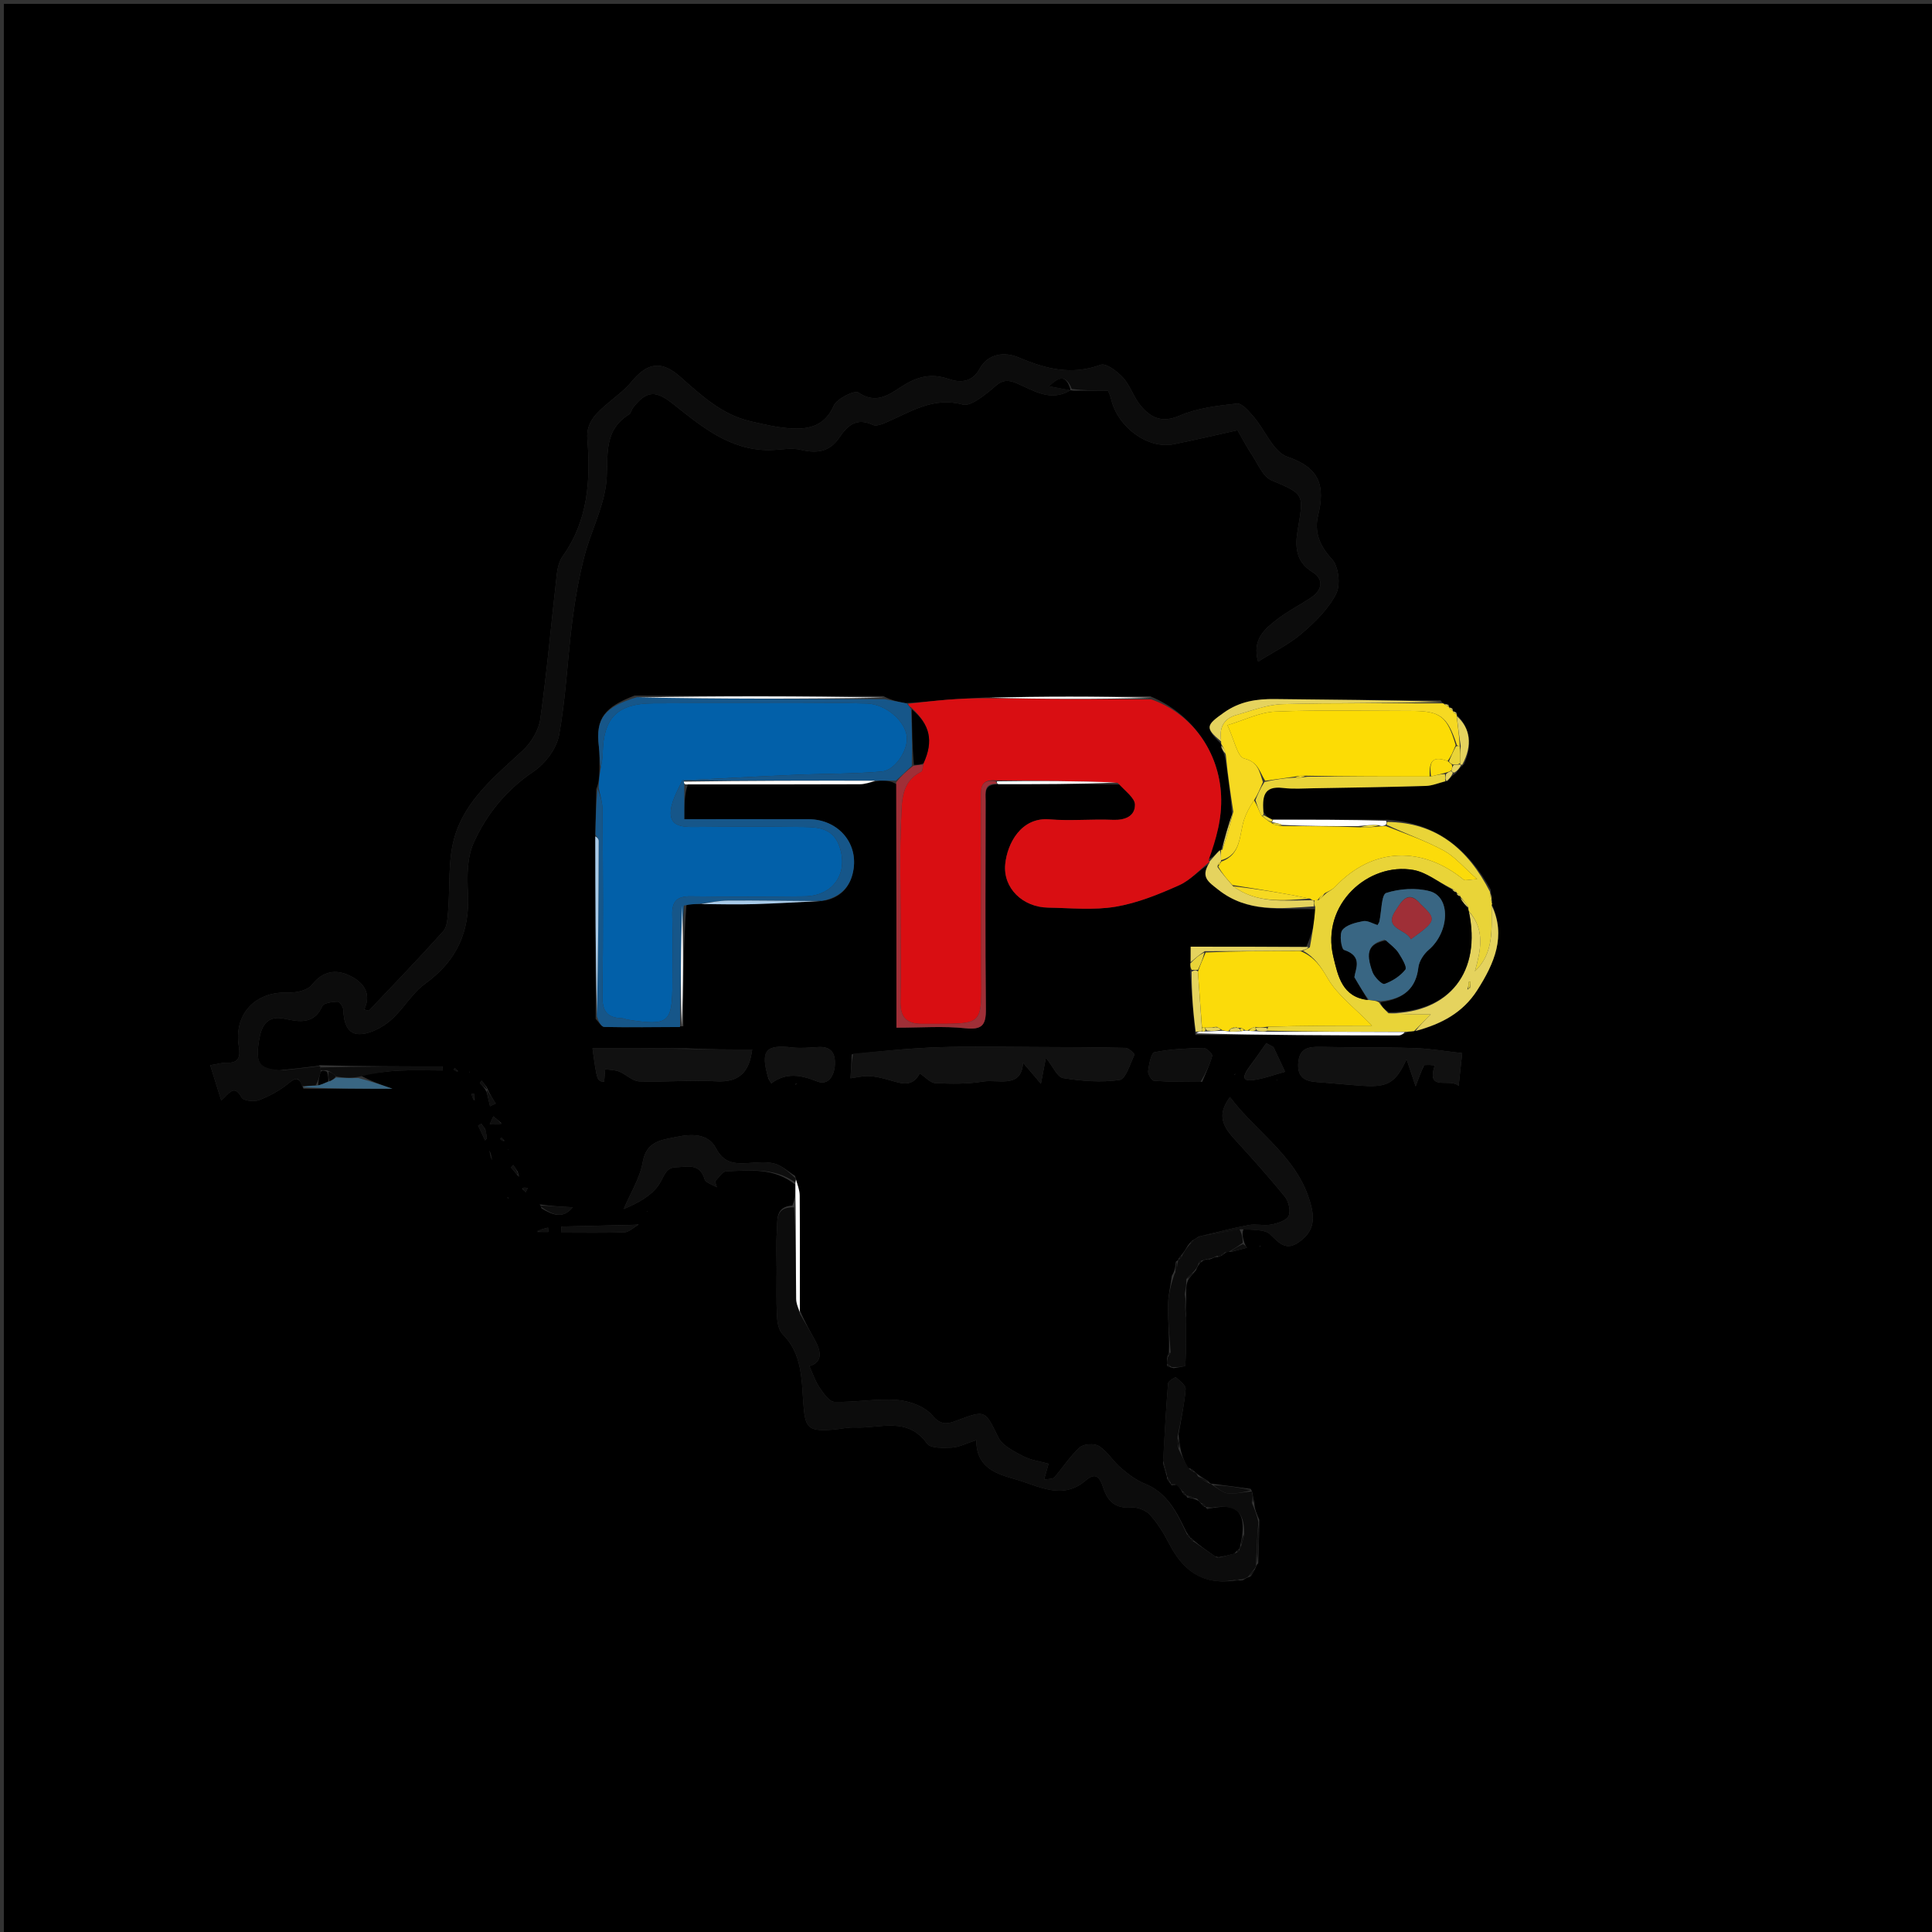 <svg version="1.1" id="Layer_1" xmlns="http://www.w3.org/2000/svg" xmlns:xlink="http://www.w3.org/1999/xlink" x="0px" y="0px"
	 width="100%" viewBox="0 0 500 500" enable-background="new 0 0 500 500" xml:space="preserve">
<rect x="0" y="0" width="500" height="500" fill="#333333" stroke="none"/>
<path fill="#000000" opacity="1" stroke="none" 
	d="
M273,501 
	C182,501 91.5,501 1,501 
	C1,334.333 1,167.667 1,1 
	C167.667,1 334.333,1 501,1 
	C501,167.667 501,334.333 501,501 
	C425.167,501 349.333,501 273,501 
M316,325 
	C316,325 316.002,325.006 316.437,324.78 
	C316.707,324.578 316.902,324.32 317.506,324.013 
	C317.506,324.013 317.989,324.018 318.693,323.965 
	C320.035,323.616 321.377,323.267 322.719,322.917 
	C322.492,322.603 322.264,322.289 321.936,321.294 
	C321.631,320.199 321.327,319.104 321.896,318.016 
	C324.224,318.432 327.308,318.073 328.712,319.44 
	C331.076,321.741 332.823,323.803 336.129,321.476 
	C339.25,319.279 340.387,316.686 339.438,312.543 
	C336.515,299.793 325.478,293.481 318.301,283.911 
	C315.346,288.046 315.827,290.792 319.367,294.661 
	C323.859,299.57 328.317,304.523 332.507,309.687 
	C333.494,310.904 334.086,313.366 333.512,314.656 
	C332.981,315.85 330.712,316.579 329.088,316.896 
	C327.168,317.271 325.064,316.69 323.136,317.046 
	C319.015,317.809 314.956,318.909 310.313,320.006 
	C309.837,320.304 309.362,320.601 308.472,321.14 
	C308.214,321.342 308.024,321.594 307.452,322.3 
	C306.942,323.171 306.432,324.041 305.531,325.119 
	C305.269,325.295 305.123,325.54 304.952,325.984 
	C304.952,325.984 304.878,326.162 304.309,326.536 
	C304.209,327.69 304.11,328.844 303.274,330.166 
	C302.915,332.848 302.273,335.528 302.265,338.211 
	C302.254,342.116 302.7,346.023 302.504,350.163 
	C302.342,350.449 302.179,350.735 302.003,351.681 
	C302.003,352.121 302.004,352.562 302.02,353.452 
	C302.348,353.637 302.675,353.821 303.731,354.082 
	C304.787,353.857 306.748,353.681 306.763,353.399 
	C306.986,349.269 306.949,345.124 306.992,340.131 
	C306.984,338.423 306.976,336.716 306.981,334.218 
	C306.996,333.164 307.01,332.11 307.663,330.966 
	C308.147,330.341 308.63,329.716 309.543,328.708 
	C309.745,328.176 309.948,327.644 310.521,326.914 
	C310.767,326.763 310.946,326.555 311.54,326.126 
	C311.698,326.063 311.856,325.999 312.512,326.02 
	C312.681,326.017 312.85,326.014 313.529,325.78 
	C314.024,325.519 314.519,325.259 315.19,325.316 
	C315.462,325.213 315.735,325.109 316,325 
M374.914,182.345 
	C374.526,182.269 374.139,182.193 373.545,182.003 
	C373.545,182.003 373.31,182.029 372.829,181.24 
	C358.571,181.142 344.312,181.099 330.055,180.917 
	C325.24,180.855 320.893,181.475 316.723,184.435 
	C312.137,187.69 311.767,188.331 315.995,192.505 
	C315.995,192.505 316.109,192.635 315.977,193.414 
	C316.332,194.04 316.687,194.665 317.04,196.074 
	C317.753,200.735 318.466,205.396 318.826,210.734 
	C317.863,213.82 316.9,216.906 316,219.998 
	C316,219.998 315.986,219.937 315.373,220.185 
	C314.584,221.144 313.796,222.103 312.524,222.348 
	C314.782,217.092 316.281,211.831 316.013,205.877 
	C315.51,194.73 308.658,184.758 297.656,180.178 
	C283.747,180.195 269.839,180.211 255.151,180.498 
	C251.749,180.694 248.343,180.829 244.948,181.103 
	C241.642,181.37 238.348,181.78 234.28,181.959 
	C232.502,181.622 230.724,181.285 228.612,180.142 
	C207.399,180.136 186.186,180.129 164.243,180.007 
	C156.506,182.944 154.104,185.869 154.978,193.11 
	C155.211,195.045 155.15,197.015 155.114,199.786 
	C155.057,201.158 155,202.53 154.314,204.233 
	C154.246,208.158 154.178,212.083 154.009,216.946 
	C154.073,232.259 154.137,247.572 154.159,263.696 
	C154.903,264.422 155.633,265.761 156.392,265.777 
	C162.924,265.917 169.461,265.819 176.853,265.598 
	C176.846,255.097 176.838,244.596 177.66,234.033 
	C178.765,233.998 179.87,233.963 181.919,234.004 
	C186.374,234.007 190.833,234.118 195.284,233.986 
	C201.132,233.812 206.974,233.446 213.584,233.044 
	C218.06,232.105 220.33,228.948 220.917,224.8 
	C221.915,217.745 216.566,212.036 209.291,212.017 
	C198.681,211.99 188.071,212.01 177.089,212.01 
	C177.089,208.589 177.089,205.796 178.008,203 
	C192.83,203 207.651,203.026 222.473,202.96 
	C223.968,202.953 225.461,202.389 227.773,202.022 
	C229.136,202.022 230.5,202.022 231.997,202.951 
	C231.997,223.83 231.997,244.71 231.997,265.959 
	C238.511,265.959 244.197,265.518 249.775,266.102 
	C254.098,266.554 255.186,265.394 255.141,261.19 
	C254.951,243.22 255.064,225.247 255.076,207.275 
	C255.077,205.194 254.514,202.704 258.907,202.99 
	C268.98,202.956 279.053,202.922 289.853,203.036 
	C291.227,204.771 293.713,206.498 293.727,208.245 
	C293.75,211.222 291.192,212.306 288.032,212.173 
	C282.546,211.942 277.013,212.498 271.555,212.047 
	C264.317,211.45 260.671,218.218 260.15,223.684 
	C259.566,229.821 264.655,234.782 271.241,234.893 
	C277.068,234.992 283.02,235.606 288.695,234.659 
	C294.348,233.715 299.882,231.46 305.162,229.098 
	C308.123,227.773 310.464,225.066 312.826,223.702 
	C310.631,227.017 312.818,228.286 315.244,230.218 
	C322.797,236.23 331.466,235.112 340.747,235.304 
	C340.161,238.589 339.576,241.874 338.065,245.003 
	C328.076,245.003 318.087,245.003 308.143,245.003 
	C308.143,246.702 308.143,247.85 308.004,249.664 
	C308.052,250.112 308.099,250.56 308.008,251.929 
	C308.387,256.949 308.766,261.969 309.371,267.835 
	C326.902,267.889 344.433,267.954 361.963,267.962 
	C362.646,267.962 363.328,267.429 364.659,267.013 
	C365.095,266.955 365.531,266.897 366.725,266.768 
	C373.072,264.994 378.568,262.106 382.294,256.284 
	C386.774,249.284 389.822,242.191 386.067,233.967 
	C386.067,233.967 386.166,233.969 386.057,233.212 
	C386.004,232.451 385.951,231.69 385.79,230.24 
	C379.916,219.705 371.677,212.792 358.419,212.102 
	C348.763,212.118 339.106,212.133 328.795,211.957 
	C328.23,211.606 327.665,211.254 327.028,210.06 
	C326.656,206.359 326.875,203.287 332.029,203.918 
	C334.652,204.24 337.345,204.044 340.005,203.999 
	C349.672,203.835 359.339,203.692 369.002,203.398 
	C370.691,203.347 372.36,202.61 374.745,202.087 
	C375.212,201.437 375.678,200.788 376.828,200.066 
	C377.269,199.426 377.71,198.785 378.866,197.775 
	C381.159,192.905 380.524,188.397 376.999,184.984 
	C376.999,184.984 377.074,184.965 376.971,184.422 
	C376.66,184.257 376.349,184.092 376.011,183.995 
	C376.011,183.995 376.075,183.96 375.985,183.409 
	C375.67,183.246 375.355,183.082 375.006,182.986 
	C375.006,182.986 375.076,182.957 374.914,182.345 
M308.031,397.967 
	C308.031,397.967 307.972,397.932 307.781,397.498 
	C307.584,397.236 307.327,397.058 306.918,396.255 
	C304.462,391.213 302.007,386.273 296.254,383.967 
	C293.984,383.057 291.91,381.453 290.026,379.84 
	C288.028,378.13 286.611,375.644 284.452,374.259 
	C283.272,373.501 280.479,373.647 279.465,374.557 
	C276.954,376.81 275.099,379.782 272.851,382.352 
	C272.459,382.799 271.431,382.69 270.204,382.937 
	C270.644,381.381 270.931,380.366 271.371,378.809 
	C269.123,378.178 266.77,377.902 264.817,376.871 
	C262.44,375.615 259.458,374.189 258.384,372.022 
	C254.876,364.938 255.167,364.805 247.557,367.658 
	C245.195,368.544 243.522,368.959 241.265,366.288 
	C239.325,363.993 235.394,362.56 232.221,362.311 
	C226.837,361.888 221.349,362.963 215.923,362.801 
	C214.579,362.761 213.081,360.54 212.061,359.045 
	C210.978,357.459 210.379,355.543 209.468,353.55 
	C212.971,352.511 212.519,349.784 210.902,346.804 
	C209.656,344.507 208.305,342.267 207,339.064 
	C207,329.174 207.04,319.285 206.956,309.396 
	C206.943,307.936 206.338,306.481 205.748,304.32 
	C203.965,303.209 202.307,301.614 200.366,301.117 
	C198.185,300.557 195.743,300.879 193.426,301.012 
	C189.979,301.21 187.268,300.957 185.292,297.164 
	C183.239,293.223 178.823,293.445 175.023,294.242 
	C171.306,295.022 167.299,295.237 166.343,300.715 
	C165.607,304.931 163.12,308.842 161.412,312.889 
	C164.997,311.415 168.671,309.474 170.627,306.429 
	C171.889,304.465 172.245,302.133 174.978,302.085 
	C177.766,302.036 181.11,300.871 182.342,305.174 
	C182.607,306.102 184.42,306.586 185.519,307.275 
	C185.367,306.754 185.214,306.233 185.062,305.712 
	C186.021,304.812 186.954,303.169 187.943,303.134 
	C194.061,302.92 200.352,302.103 205.863,306.639 
	C205.852,308.423 205.841,310.207 205.053,312.005 
	C200.524,312.278 201.255,315.876 201.051,318.649 
	C200.812,321.88 200.982,325.141 200.984,328.389 
	C200.987,332.466 200.868,336.55 201.074,340.617 
	C201.154,342.212 201.502,344.238 202.53,345.265 
	C207.613,350.342 207.437,356.943 207.901,363.231 
	C208.365,369.53 209.05,370.491 215.468,370.002 
	C217.439,369.852 219.414,369.349 221.368,369.439 
	C227.739,369.733 234.82,366.483 239.922,373.597 
	C240.83,374.863 244.16,374.748 246.339,374.638 
	C248.227,374.541 250.069,373.546 252.67,372.711 
	C252.627,379.929 258.01,381.489 262.858,382.858 
	C268.765,384.526 274.909,388.414 281.035,383.102 
	C283.73,380.765 284.743,382.627 285.505,385.013 
	C286.642,388.578 288.745,390.486 292.846,390.14 
	C294.404,390.008 296.55,390.868 297.604,392.026 
	C299.578,394.191 301.176,396.788 302.528,399.412 
	C306.009,406.169 310.888,410.278 319.659,409.049 
	C320.111,409.038 320.563,409.028 321.598,408.961 
	C322.073,408.659 322.549,408.357 323.669,407.95 
	C324.118,407.295 324.567,406.64 325.036,405.526 
	C325.036,405.526 325.057,405.067 325.618,404.582 
	C325.748,401.052 325.878,397.522 325.89,393.309 
	C325.262,391.879 324.634,390.449 324.613,388.936 
	C324.421,387.957 324.23,386.979 324.017,385.982 
	C324.017,385.982 323.998,385.961 323.671,385.333 
	C320.448,384.891 317.225,384.449 313.535,383.981 
	C313.535,383.981 313.068,383.949 312.771,383.387 
	C311.895,382.875 311.018,382.363 309.852,381.474 
	C309.629,381.238 309.364,381.07 308.8,380.554 
	C308.591,380.291 308.326,380.109 307.324,379.885 
	C306.552,378.258 305.78,376.632 305.46,374.661 
	C305.301,373.778 305.142,372.895 305.01,371.195 
	C305.665,367.3 306.52,363.422 306.837,359.5 
	C306.915,358.528 305.327,357.328 304.309,356.461 
	C304.157,356.332 302.342,357.414 302.292,358.017 
	C301.747,364.669 301.4,371.336 300.996,378.72 
	C301.301,379.779 301.607,380.837 301.944,382.023 
	C301.944,382.023 302.033,382.119 301.999,382.66 
	C302.291,383.062 302.583,383.463 302.952,384.015 
	C302.952,384.015 303.094,384.108 303.221,384.447 
	C303.512,384.362 303.802,384.277 304.703,384.206 
	C305.147,384.798 305.592,385.39 306.154,386.445 
	C306.321,386.747 306.576,386.919 306.959,387.026 
	C306.959,387.026 307.025,387.063 307.256,387.551 
	C308.17,387.699 309.085,387.846 310.211,388.424 
	C310.396,388.695 310.634,388.904 311.143,389.478 
	C311.336,389.754 311.599,389.92 311.968,390.026 
	C311.968,390.026 312.025,390.052 312.405,390.522 
	C313.267,390.347 314.129,390.173 315.806,389.999 
	C321.056,389.503 322.031,392.796 321.473,397.409 
	C321.31,398.279 321.147,399.149 320.908,400.454 
	C320.908,400.454 320.804,400.883 320.439,401.074 
	C320.205,401.232 320.037,401.443 319.354,402.115 
	C318.241,402.404 317.128,402.693 315.5,402.97 
	C315.328,402.974 315.156,402.978 314.436,402.775 
	C312.627,401.519 310.818,400.262 308.815,398.574 
	C308.633,398.298 308.383,398.116 308.031,397.967 
M126.992,298.51 
	C126.869,298.246 126.745,297.983 126.622,297.719 
	C126.741,298.151 126.86,298.583 127.013,299.482 
	C127.136,299.746 127.259,300.01 127.382,300.274 
	C127.263,299.842 127.143,299.409 126.992,298.51 
M134.087,304.355 
	C134.193,304.396 134.298,304.437 134.404,304.477 
	C134.292,304.3 134.18,304.122 134.014,303.277 
	C133.62,302.681 133.225,302.086 132.831,301.49 
	C132.63,301.717 132.226,302.105 132.259,302.148 
	C132.787,302.815 133.371,303.439 134.087,304.355 
M125.972,281.358 
	C125.534,280.793 125.096,280.228 124.658,279.663 
	C124.49,279.888 124.149,280.282 124.178,280.311 
	C124.758,280.901 125.382,281.448 125.99,282.736 
	C126.265,283.923 126.54,285.111 126.814,286.298 
	C127.307,286.064 127.799,285.831 128.292,285.597 
	C127.529,284.397 126.766,283.197 125.972,281.358 
M139.896,311.732 
	C139.813,311.686 139.73,311.64 139.647,311.594 
	C139.764,311.73 139.88,311.866 140.152,312.723 
	C142.92,314.382 145.669,315.599 148.23,312.437 
	C145.487,312.29 142.745,312.143 139.896,311.732 
M164.025,316.973 
	C157.766,317.126 151.506,317.279 145.247,317.432 
	C145.278,317.953 145.309,318.475 145.339,318.997 
	C150.772,318.997 156.21,319.108 161.635,318.908 
	C162.796,318.865 163.915,317.694 165.321,316.905 
	C165.199,316.918 165.077,316.931 164.025,316.973 
M93.106,278.199 
	C96.47,277.811 99.824,277.254 103.199,277.08 
	C106.983,276.884 110.785,277.035 114.579,277.035 
	C114.564,276.685 114.549,276.336 114.534,275.987 
	C104.024,275.987 93.514,275.987 82.816,275.673 
	C82.544,275.78 82.272,275.887 81.122,275.996 
	C78.415,276.331 75.708,276.665 72.157,277.002 
	C67.018,276.574 65.984,275.273 67.11,268.846 
	C67.678,265.61 69.071,262.632 73.751,263.676 
	C77.352,264.48 81.3,265.175 83.413,260.388 
	C83.787,259.542 86.008,259.295 87.397,259.232 
	C87.872,259.211 88.823,260.588 88.847,261.349 
	C88.948,264.454 89.767,267.689 93.089,267.633 
	C95.776,267.588 98.854,265.958 100.997,264.135 
	C104.323,261.305 106.554,257.094 110.046,254.572 
	C118.189,248.689 121.634,241.137 121.107,231.201 
	C120.876,226.854 120.854,221.974 122.569,218.158 
	C125.919,210.699 131.047,204.415 138.121,199.639 
	C141.128,197.608 144.054,193.714 144.688,190.242 
	C146.458,180.539 146.86,170.596 148.104,160.786 
	C148.824,155.114 149.82,149.436 151.254,143.907 
	C152.831,137.824 155.852,132.028 156.779,125.886 
	C157.786,119.221 155.444,111.794 162.819,107.239 
	C163.313,106.933 163.42,106.058 163.821,105.535 
	C167.385,100.897 169.822,101.071 174.208,104.548 
	C181.504,110.331 188.808,116.494 198.961,116.492 
	C201.745,116.491 204.664,115.79 207.281,116.416 
	C211.48,117.419 214.754,116.921 217.233,113.219 
	C219.335,110.08 221.72,107.987 225.885,109.962 
	C226.771,110.383 228.331,109.758 229.437,109.28 
	C235.716,106.564 241.53,102.633 249.157,104.701 
	C251.027,105.208 253.993,102.866 256.018,101.277 
	C258.201,99.564 259.335,97.56 263.083,99.166 
	C267.286,100.966 271.911,104.151 277,101 
	C277,101 276.996,101.004 277.753,101.09 
	C280.597,101.09 283.441,101.09 286.728,101.09 
	C286.832,101.354 287.313,102.241 287.529,103.188 
	C289.223,110.626 297.14,116.264 303.637,114.989 
	C308.871,113.962 314.064,112.718 320.267,111.351 
	C321.366,113.24 322.63,115.653 324.122,117.915 
	C325.616,120.182 326.88,123.375 329.039,124.292 
	C337.645,127.948 337.425,127.78 335.835,137.242 
	C335.157,141.28 335.237,145.331 339.635,148.016 
	C342.665,149.866 342.302,152.7 339.188,154.742 
	C336.341,156.609 333.27,158.171 330.585,160.239 
	C327.322,162.753 323.977,165.471 325.593,171.235 
	C329.608,168.7 333.644,166.737 336.939,163.911 
	C340.364,160.973 343.82,157.579 345.81,153.649 
	C346.982,151.333 346.438,146.554 344.713,144.708 
	C341.467,141.234 340.11,137.573 341.112,133.454 
	C342.977,125.783 341.613,121.08 333.196,118.223 
	C329.553,116.987 327.456,111.377 324.48,107.906 
	C323.256,106.478 321.44,104.3 320.107,104.444 
	C315.065,104.988 309.802,105.625 305.212,107.599 
	C300.638,109.567 297.797,108.063 295.227,105.017 
	C293.399,102.85 292.547,99.84 290.656,97.754 
	C289.175,96.122 286.238,93.896 284.859,94.405 
	C277.326,97.184 270.617,95.483 263.651,92.515 
	C259.966,90.946 255.658,91.504 253.532,95.441 
	C251.489,99.227 248.105,98.973 245.567,98.095 
	C240.685,96.407 236.99,97.62 232.99,100.265 
	C229.815,102.364 226.504,104.57 222.144,101.577 
	C221.161,100.903 216.55,103.183 215.744,105.034 
	C213.589,109.978 209.765,111.065 205.356,110.899 
	C201.608,110.759 197.857,109.868 194.175,109.016 
	C186.786,107.304 181.445,102.277 175.976,97.458 
	C171.19,93.242 167.527,93.801 163.443,98.788 
	C161.787,100.809 159.614,102.424 157.596,104.129 
	C154.63,106.637 151.648,109.115 152.003,113.551 
	C152.866,124.314 152.204,134.718 145.618,143.948 
	C144.701,145.234 144.281,147.037 144.096,148.654 
	C142.665,161.131 141.574,173.653 139.829,186.084 
	C139.421,188.99 137.473,192.202 135.275,194.239 
	C128.149,200.847 120.348,207.131 117.602,216.733 
	C115.867,222.797 116.511,229.53 115.962,235.952 
	C115.814,237.679 115.741,239.847 114.717,240.992 
	C108.462,247.979 101.945,254.732 95.486,261.536 
	C95.382,261.647 94.914,261.412 94.254,261.25 
	C96.345,256.899 93.801,254.063 90.423,252.455 
	C86.976,250.815 83.562,251.233 80.738,254.86 
	C79.611,256.308 76.617,256.958 74.514,256.877 
	C66.011,256.552 60.437,262.469 61.813,270.86 
	C62.229,273.401 61.879,275.175 58.681,275.025 
	C57.587,274.974 56.473,275.344 54.402,275.676 
	C55.401,278.871 56.271,281.653 57.257,284.806 
	C59.277,283.072 60.551,280.403 62.556,284.068 
	C63.012,284.902 65.768,285.201 67.062,284.702 
	C69.77,283.658 72.44,282.202 74.686,280.374 
	C76.529,278.876 77.389,278.506 78.537,281.759 
	C86.379,281.759 94.221,281.759 101.563,281.759 
	C98.93,280.849 95.987,279.832 93.106,278.199 
M220.437,272.861 
	C220.329,274.929 220.221,276.998 220.112,279.066 
	C221.661,278.857 223.213,278.458 224.756,278.491 
	C226.28,278.524 227.818,278.903 229.309,279.287 
	C232.57,280.127 235.947,281.887 238.027,277.799 
	C239.484,278.75 240.747,280.251 242.079,280.316 
	C246.168,280.515 250.348,280.567 254.369,279.914 
	C258.416,279.256 264.332,281.835 264.764,275.037 
	C266.159,276.678 267.479,278.232 269.386,280.474 
	C269.95,277.546 270.243,276.028 270.681,273.752 
	C272.5,276.001 273.618,278.768 275.143,279.014 
	C279.947,279.79 284.988,280.195 289.753,279.495 
	C291.358,279.259 292.483,275.319 293.6,272.965 
	C293.7,272.755 292.133,271.214 291.318,271.194 
	C283.517,271.004 275.712,270.988 267.908,270.963 
	C259.672,270.936 251.43,270.756 243.203,271.013 
	C235.847,271.243 228.507,271.979 220.437,272.861 
M368.649,275.493 
	C369.536,275.566 370.423,275.639 371.31,275.712 
	C369.055,282.726 375.031,278.856 377.498,281.026 
	C377.85,277.771 378.109,275.376 378.416,272.546 
	C374.128,272.075 370.09,271.369 366.034,271.24 
	C357.96,270.982 349.874,271.122 341.797,270.93 
	C338.604,270.855 336.238,271.262 335.98,275.189 
	C335.742,278.805 337.718,279.831 340.782,280.047 
	C344.727,280.325 348.664,280.733 352.61,281 
	C359.277,281.45 361.207,280.196 364.022,274.118 
	C364.639,275.974 365.255,277.83 366.359,281.156 
	C367.23,278.789 367.728,277.436 368.649,275.493 
M177.637,271.306 
	C169.6,271.306 161.563,271.306 153.339,271.306 
	C154.499,279.787 154.499,279.787 156.353,279.965 
	C156.445,278.882 156.537,277.801 156.629,276.72 
	C157.844,276.907 159.146,276.881 160.255,277.329 
	C162.042,278.051 163.676,279.802 165.419,279.862 
	C172.069,280.094 178.756,279.475 185.392,279.846 
	C191.468,280.186 193.961,277.276 194.66,271.607 
	C189.199,271.607 183.769,271.607 177.637,271.306 
M198.876,279.181 
	C199.12,279.578 199.365,279.975 199.609,280.372 
	C203.473,277.501 207.221,278.179 211.491,279.881 
	C214.305,281.003 215.916,278.471 216.065,275.567 
	C216.218,272.609 215.136,270.776 211.795,270.972 
	C209.542,271.105 207.248,271.339 205.025,271.079 
	C198.119,270.271 196.725,271.825 198.876,279.181 
M311.125,279.969 
	C312.035,277.737 313.109,275.55 313.721,273.24 
	C313.849,272.758 312.254,271.185 311.48,271.205 
	C307.232,271.312 302.938,271.483 298.795,272.309 
	C297.917,272.484 297.356,275.448 297.136,277.188 
	C297.035,277.988 298.053,279.654 298.659,279.702 
	C302.522,280.005 306.411,279.967 311.125,279.969 
M323.015,276.533 
	C321.965,278.1 321.097,279.907 324.158,279.549 
	C326.951,279.222 329.658,278.163 332.594,277.376 
	C331.398,274.835 330.496,272.919 329.594,271.002 
	C328.965,270.652 328.336,270.302 327.707,269.952 
	C326.302,271.974 324.896,273.996 323.015,276.533 
M129.782,290.669 
	C129.081,290.079 128.379,289.489 127.678,288.898 
	C127.362,289.572 127.046,290.245 126.73,290.918 
	C127.785,291.031 128.839,291.143 129.782,290.669 
M125.595,292.264 
	C125.265,291.789 124.935,291.314 124.605,290.839 
	C124.313,290.986 124.021,291.132 123.729,291.279 
	C124.332,292.567 124.935,293.855 125.538,295.143 
	C125.647,295.021 125.756,294.9 125.975,294.655 
	C125.931,294.131 125.878,293.494 125.595,292.264 
M139.046,318.831 
	C140.018,318.831 140.989,318.831 141.961,318.831 
	C141.92,318.458 141.879,318.085 141.839,317.711 
	C140.733,317.968 139.628,318.224 139.046,318.831 
M135.134,307.644 
	C135.439,307.948 135.745,308.252 136.05,308.556 
	C136.223,308.2 136.396,307.844 136.569,307.488 
	C136.105,307.364 135.64,307.241 135.134,307.644 
M130.591,295.256 
	C130.328,294.978 130.068,294.698 129.789,294.438 
	C129.781,294.43 129.567,294.644 129.449,294.755 
	C129.714,295.035 129.978,295.314 130.591,295.256 
M122.851,284.795 
	C122.793,284.199 122.734,283.603 122.676,283.008 
	C122.465,283.042 122.253,283.075 122.042,283.109 
	C122.18,283.775 122.319,284.442 122.851,284.795 
M118.561,277.26 
	C118.289,276.973 118.019,276.684 117.73,276.415 
	C117.722,276.407 117.506,276.622 117.387,276.734 
	C117.661,277.021 117.935,277.307 118.561,277.26 
M326.171,322.284 
	C326.089,322.431 326.006,322.578 325.923,322.724 
	C326.06,322.661 326.197,322.597 326.171,322.284 
M131.272,309.82 
	C131.384,309.973 131.496,310.125 131.608,310.278 
	C131.585,310.067 131.563,309.855 131.272,309.82 
M319.735,277.841 
	C319.609,277.959 319.483,278.078 319.357,278.197 
	C319.483,278.177 319.609,278.156 319.735,277.841 
M205.804,280.755 
	C205.971,280.631 206.138,280.507 206.306,280.383 
	C206.072,280.41 205.839,280.436 205.804,280.755 
M137.515,310.415 
	C137.515,310.415 137.58,310.525 137.515,310.415 
M167.477,313.648 
	C167.477,313.648 167.591,313.434 167.591,313.434 
	C167.591,313.434 167.352,313.47 167.477,313.648 
M131.476,297.646 
	C131.476,297.646 131.581,297.451 131.581,297.451 
	C131.581,297.451 131.365,297.483 131.476,297.646 
M330.345,279.477 
	C330.345,279.477 330.588,279.602 330.588,279.602 
	C330.588,279.602 330.543,279.34 330.345,279.477 
M121.517,277.33 
	C121.517,277.33 121.391,277.573 121.391,277.573 
	C121.391,277.573 121.663,277.529 121.517,277.33 
z"/>
<path fill="#D90E12" opacity="1" stroke="none" 
	d="
M297.959,181.006 
	C308.658,184.758 315.51,194.73 316.013,205.877 
	C316.281,211.831 314.782,217.092 312.767,222.667 
	C313.009,222.985 313.085,222.982 313.085,222.982 
	C310.464,225.066 308.123,227.773 305.162,229.098 
	C299.882,231.46 294.348,233.715 288.695,234.659 
	C283.02,235.606 277.068,234.992 271.241,234.893 
	C264.655,234.782 259.566,229.821 260.15,223.684 
	C260.671,218.218 264.317,211.45 271.555,212.047 
	C277.013,212.498 282.546,211.942 288.032,212.173 
	C291.192,212.306 293.75,211.222 293.727,208.245 
	C293.713,206.498 291.227,204.771 289.251,202.592 
	C278.467,202.097 268.285,202.045 257.671,201.958 
	C253.541,201.629 253.891,204.258 253.892,206.595 
	C253.899,221.246 253.91,235.897 253.935,250.548 
	C253.961,266.25 255.131,264.852 238.676,264.977 
	C234.603,265.008 232.978,263.27 233.034,259.271 
	C233.146,251.344 233.038,243.414 233.045,235.485 
	C233.051,227.723 232.828,219.949 233.208,212.204 
	C233.433,207.597 233.049,202.383 238.409,199.706 
	C238.799,199.511 238.781,198.5 239.01,197.537 
	C241.644,191.765 240.711,187.526 235.757,183.042 
	C235.233,182.751 235.07,182.483 235.048,182.128 
	C238.348,181.78 241.642,181.37 244.948,181.103 
	C248.343,180.829 251.749,180.694 255.809,180.701 
	C270.298,180.938 284.128,180.972 297.959,181.006 
z"/>
<path fill="#0260A9" opacity="1" stroke="none" 
	d="
M154.942,203.902 
	C155,202.53 155.057,201.158 155.4,199.06 
	C155.789,197.185 155.964,196.036 155.986,194.884 
	C156.16,185.777 159.799,182.075 168.955,182.02 
	C181.421,181.946 193.887,182 206.353,182.001 
	C212.337,182.002 218.325,181.865 224.302,182.057 
	C229.256,182.217 234.251,186.549 234.685,190.647 
	C235.047,194.059 231.735,199.358 228.169,199.666 
	C220.79,200.303 213.351,200.2 205.941,200.516 
	C196.278,200.927 186.619,201.45 176.574,201.957 
	C175.251,204.834 173.541,207.688 173.573,210.523 
	C173.61,213.857 176.776,214.045 179.643,214.017 
	C189.136,213.924 198.631,213.899 208.123,214.02 
	C211.798,214.066 215.469,214.401 217.114,218.727 
	C219.786,225.752 215.799,231.891 208.211,231.976 
	C198.385,232.086 188.557,232.096 178.732,231.972 
	C175.318,231.93 173.89,233.187 173.978,236.649 
	C174.125,242.475 174.018,248.307 174.019,254.136 
	C174.022,264.789 173.11,265.557 162.392,263.878 
	C161.902,263.801 161.43,263.526 160.946,263.514 
	C156.996,263.42 155.831,261.562 155.895,257.552 
	C156.148,241.568 156.026,225.576 155.94,209.588 
	C155.93,207.691 155.29,205.797 154.942,203.902 
z"/>
<path fill="#0C0C0C" opacity="1" stroke="none" 
	d="
M277.004,100.996 
	C271.911,104.151 267.286,100.966 263.083,99.166 
	C259.335,97.56 258.201,99.564 256.018,101.277 
	C253.993,102.866 251.027,105.208 249.157,104.701 
	C241.53,102.633 235.716,106.564 229.437,109.28 
	C228.331,109.758 226.771,110.383 225.885,109.962 
	C221.72,107.987 219.335,110.08 217.233,113.219 
	C214.754,116.921 211.48,117.419 207.281,116.416 
	C204.664,115.79 201.745,116.491 198.961,116.492 
	C188.808,116.494 181.504,110.331 174.208,104.548 
	C169.822,101.071 167.385,100.897 163.821,105.535 
	C163.42,106.058 163.313,106.933 162.819,107.239 
	C155.444,111.794 157.786,119.221 156.779,125.886 
	C155.852,132.028 152.831,137.824 151.254,143.907 
	C149.82,149.436 148.824,155.114 148.104,160.786 
	C146.86,170.596 146.458,180.539 144.688,190.242 
	C144.054,193.714 141.128,197.608 138.121,199.639 
	C131.047,204.415 125.919,210.699 122.569,218.158 
	C120.854,221.974 120.876,226.854 121.107,231.201 
	C121.634,241.137 118.189,248.689 110.046,254.572 
	C106.554,257.094 104.323,261.305 100.997,264.135 
	C98.854,265.958 95.776,267.588 93.089,267.633 
	C89.767,267.689 88.948,264.454 88.847,261.349 
	C88.823,260.588 87.872,259.211 87.397,259.232 
	C86.008,259.295 83.787,259.542 83.413,260.388 
	C81.3,265.175 77.352,264.48 73.751,263.676 
	C69.071,262.632 67.678,265.61 67.11,268.846 
	C65.984,275.273 67.018,276.574 73.018,277.001 
	C76.586,276.665 79.293,276.329 82,275.994 
	C82.272,275.887 82.544,275.78 82.91,276.089 
	C83.005,276.678 83.007,276.851 82.973,277.354 
	C82.639,278.739 82.341,279.794 81.649,280.916 
	C80.191,281.009 79.127,281.036 78.064,281.062 
	C77.389,278.506 76.529,278.876 74.686,280.374 
	C72.44,282.202 69.77,283.658 67.062,284.702 
	C65.768,285.201 63.012,284.902 62.556,284.068 
	C60.551,280.403 59.277,283.072 57.257,284.806 
	C56.271,281.653 55.401,278.871 54.402,275.676 
	C56.473,275.344 57.587,274.974 58.681,275.025 
	C61.879,275.175 62.229,273.401 61.813,270.86 
	C60.437,262.469 66.011,256.552 74.514,256.877 
	C76.617,256.958 79.611,256.308 80.738,254.86 
	C83.562,251.233 86.976,250.815 90.423,252.455 
	C93.801,254.063 96.345,256.899 94.254,261.25 
	C94.914,261.412 95.382,261.647 95.486,261.536 
	C101.945,254.732 108.462,247.979 114.717,240.992 
	C115.741,239.847 115.814,237.679 115.962,235.952 
	C116.511,229.53 115.867,222.797 117.602,216.733 
	C120.348,207.131 128.149,200.847 135.275,194.239 
	C137.473,192.202 139.421,188.99 139.829,186.084 
	C141.574,173.653 142.665,161.131 144.096,148.654 
	C144.281,147.037 144.701,145.234 145.618,143.948 
	C152.204,134.718 152.866,124.314 152.003,113.551 
	C151.648,109.115 154.63,106.637 157.596,104.129 
	C159.614,102.424 161.787,100.809 163.443,98.788 
	C167.527,93.801 171.19,93.242 175.976,97.458 
	C181.445,102.277 186.786,107.304 194.175,109.016 
	C197.857,109.868 201.608,110.759 205.356,110.899 
	C209.765,111.065 213.589,109.978 215.744,105.034 
	C216.55,103.183 221.161,100.903 222.144,101.577 
	C226.504,104.57 229.815,102.364 232.99,100.265 
	C236.99,97.62 240.685,96.407 245.567,98.095 
	C248.105,98.973 251.489,99.227 253.532,95.441 
	C255.658,91.504 259.966,90.946 263.651,92.515 
	C270.617,95.483 277.326,97.184 284.859,94.405 
	C286.238,93.896 289.175,96.122 290.656,97.754 
	C292.547,99.84 293.399,102.85 295.227,105.017 
	C297.797,108.063 300.638,109.567 305.212,107.599 
	C309.802,105.625 315.065,104.988 320.107,104.444 
	C321.44,104.3 323.256,106.478 324.48,107.906 
	C327.456,111.377 329.553,116.987 333.196,118.223 
	C341.613,121.08 342.977,125.783 341.112,133.454 
	C340.11,137.573 341.467,141.234 344.713,144.708 
	C346.438,146.554 346.982,151.333 345.81,153.649 
	C343.82,157.579 340.364,160.973 336.939,163.911 
	C333.644,166.737 329.608,168.7 325.593,171.235 
	C323.977,165.471 327.322,162.753 330.585,160.239 
	C333.27,158.171 336.341,156.609 339.188,154.742 
	C342.302,152.7 342.665,149.866 339.635,148.016 
	C335.237,145.331 335.157,141.28 335.835,137.242 
	C337.425,127.78 337.645,127.948 329.039,124.292 
	C326.88,123.375 325.616,120.182 324.122,117.915 
	C322.63,115.653 321.366,113.24 320.267,111.351 
	C314.064,112.718 308.871,113.962 303.637,114.989 
	C297.14,116.264 289.223,110.626 287.529,103.188 
	C287.313,102.241 286.832,101.354 286.728,101.09 
	C283.441,101.09 280.597,101.09 277.362,100.657 
	C275.767,96.555 273.676,97.914 271.454,99.965 
	C273.304,100.309 275.154,100.653 277.004,100.996 
M141.485,190.574 
	C141.485,190.574 141.431,190.478 141.485,190.574 
M63.483,278.572 
	C63.483,278.572 63.429,278.476 63.483,278.572 
z"/>
<path fill="#0C0C0C" opacity="1" stroke="none" 
	d="
M300.999,378 
	C301.4,371.336 301.747,364.669 302.292,358.017 
	C302.342,357.414 304.157,356.332 304.309,356.461 
	C305.327,357.328 306.915,358.528 306.837,359.5 
	C306.52,363.422 305.665,367.3 304.758,371.793 
	C304.674,373.263 304.841,374.134 305.008,375.006 
	C305.78,376.632 306.552,378.258 307.783,380.162 
	C308.453,380.709 308.724,380.886 309.056,380.969 
	C309.364,381.07 309.629,381.238 310,382.024 
	C311.122,383.033 312.095,383.491 313.068,383.949 
	C313.068,383.949 313.535,383.981 313.818,384.359 
	C315.34,385.351 316.547,386.385 317.825,386.482 
	C319.858,386.637 321.938,386.167 323.998,385.961 
	C323.998,385.961 324.017,385.982 324.014,386.368 
	C324.01,387.509 324.008,388.264 324.006,389.018 
	C324.634,390.449 325.262,391.879 325.663,393.946 
	C325.31,398.078 325.184,401.572 325.057,405.067 
	C325.057,405.067 325.036,405.526 324.757,405.882 
	C323.993,406.844 323.509,407.45 323.024,408.055 
	C322.549,408.357 322.073,408.659 321.155,408.767 
	C320.135,408.717 319.558,408.861 318.982,409.006 
	C310.888,410.278 306.009,406.169 302.528,399.412 
	C301.176,396.788 299.578,394.191 297.604,392.026 
	C296.55,390.868 294.404,390.008 292.846,390.14 
	C288.745,390.486 286.642,388.578 285.505,385.013 
	C284.743,382.627 283.73,380.765 281.035,383.102 
	C274.909,388.414 268.765,384.526 262.858,382.858 
	C258.01,381.489 252.627,379.929 252.67,372.711 
	C250.069,373.546 248.227,374.541 246.339,374.638 
	C244.16,374.748 240.83,374.863 239.922,373.597 
	C234.82,366.483 227.739,369.733 221.368,369.439 
	C219.414,369.349 217.439,369.852 215.468,370.002 
	C209.05,370.491 208.365,369.53 207.901,363.231 
	C207.437,356.943 207.613,350.342 202.53,345.265 
	C201.502,344.238 201.154,342.212 201.074,340.617 
	C200.868,336.55 200.987,332.466 200.984,328.389 
	C200.982,325.141 200.812,321.88 201.051,318.649 
	C201.255,315.876 200.524,312.278 205.519,312.461 
	C205.992,320.664 205.954,328.41 206.05,336.155 
	C206.066,337.441 206.669,338.719 207,340.001 
	C208.305,342.267 209.656,344.507 210.902,346.804 
	C212.519,349.784 212.971,352.511 209.468,353.55 
	C210.379,355.543 210.978,357.459 212.061,359.045 
	C213.081,360.54 214.579,362.761 215.923,362.801 
	C221.349,362.963 226.837,361.888 232.221,362.311 
	C235.394,362.56 239.325,363.993 241.265,366.288 
	C243.522,368.959 245.195,368.544 247.557,367.658 
	C255.167,364.805 254.876,364.938 258.384,372.022 
	C259.458,374.189 262.44,375.615 264.817,376.871 
	C266.77,377.902 269.123,378.178 271.371,378.809 
	C270.931,380.366 270.644,381.381 270.204,382.937 
	C271.431,382.69 272.459,382.799 272.851,382.352 
	C275.099,379.782 276.954,376.81 279.465,374.557 
	C280.479,373.647 283.272,373.501 284.452,374.259 
	C286.611,375.644 288.028,378.13 290.026,379.84 
	C291.91,381.453 293.984,383.057 296.254,383.967 
	C302.007,386.273 304.462,391.213 307.065,396.825 
	C307.398,397.669 307.652,397.848 307.972,397.932 
	C307.972,397.932 308.031,397.967 308.145,398.21 
	C308.451,398.716 308.701,398.9 309.008,399.006 
	C310.818,400.262 312.627,401.519 314.806,403.041 
	C315.455,403.199 315.735,403.09 316.015,402.982 
	C317.128,402.693 318.241,402.404 319.874,401.892 
	C320.696,401.493 320.833,401.232 320.804,400.883 
	C320.804,400.883 320.908,400.454 321.206,400.022 
	C321.667,398.722 321.831,397.853 321.995,396.984 
	C322.031,392.796 321.056,389.503 315.028,390 
	C313.508,390.018 312.766,390.035 312.025,390.052 
	C312.025,390.052 311.968,390.026 311.85,389.784 
	C311.527,389.273 311.259,389.11 310.927,389.052 
	C310.634,388.904 310.396,388.695 309.893,387.957 
	C308.725,387.348 307.875,387.205 307.025,387.063 
	C307.025,387.063 306.959,387.026 306.853,386.782 
	C306.567,386.281 306.33,386.096 306.037,385.982 
	C305.592,385.39 305.147,384.798 304.15,384.149 
	C303.43,384.098 303.262,384.103 303.094,384.108 
	C303.094,384.108 302.952,384.015 302.935,383.676 
	C302.623,382.93 302.328,382.524 302.033,382.119 
	C302.033,382.119 301.944,382.023 301.959,381.607 
	C301.649,380.128 301.324,379.064 300.999,378 
z"/>
<path fill="#111111" opacity="1" stroke="none" 
	d="
M220.799,272.676 
	C228.507,271.979 235.847,271.243 243.203,271.013 
	C251.43,270.756 259.672,270.936 267.908,270.963 
	C275.712,270.988 283.517,271.004 291.318,271.194 
	C292.133,271.214 293.7,272.755 293.6,272.965 
	C292.483,275.319 291.358,279.259 289.753,279.495 
	C284.988,280.195 279.947,279.79 275.143,279.014 
	C273.618,278.768 272.5,276.001 270.681,273.752 
	C270.243,276.028 269.95,277.546 269.386,280.474 
	C267.479,278.232 266.159,276.678 264.764,275.037 
	C264.332,281.835 258.416,279.256 254.369,279.914 
	C250.348,280.567 246.168,280.515 242.079,280.316 
	C240.747,280.251 239.484,278.75 238.027,277.799 
	C235.947,281.887 232.57,280.127 229.309,279.287 
	C227.818,278.903 226.28,278.524 224.756,278.491 
	C223.213,278.458 221.661,278.857 220.112,279.066 
	C220.221,276.998 220.329,274.929 220.799,272.676 
M223.488,274.58 
	C223.488,274.58 223.43,274.479 223.488,274.58 
z"/>
<path fill="#E9D438" opacity="1" stroke="none" 
	d="
M365.967,266.84 
	C365.531,266.897 365.095,266.955 363.868,267.025 
	C351.38,267.023 339.682,267.009 327.99,266.748 
	C327.996,266.501 328.001,266.006 328.307,265.725 
	C337.228,265.444 345.842,265.444 355.081,265.444 
	C350.48,260.708 346.095,257.508 343.621,253.209 
	C341.814,250.07 340.107,247.622 337.225,246.067 
	C338.005,245.729 338.498,245.445 338.99,245.16 
	C339.576,241.874 340.161,238.589 340.388,234.786 
	C340.011,233.869 339.993,233.469 340.22,233.029 
	C340.466,232.989 340.962,232.955 341.28,232.93 
	C342.087,232.302 342.575,231.698 343.397,231.029 
	C344.361,230.448 345.053,229.992 345.612,229.407 
	C355.537,219.007 368.295,219.098 378.808,227.677 
	C379.15,227.956 379.972,227.649 382.288,227.516 
	C378.732,224.4 376.513,221.676 373.657,220.13 
	C368.963,217.589 363.856,215.812 358.867,213.463 
	C358.864,213.051 358.915,212.889 358.967,212.727 
	C371.677,212.792 379.916,219.705 385.605,230.798 
	C385.668,232.227 385.917,233.098 386.166,233.969 
	C386.166,233.969 386.067,233.967 386.033,234.384 
	C386.022,240.683 386.624,246.718 381.706,251.367 
	C383.193,245.969 384.458,240.68 380.088,235.762 
	C380.015,235.593 379.992,235.225 380.018,234.845 
	C379.326,233.668 378.607,232.871 377.919,232.046 
	C377.95,232.019 377.953,232.101 377.884,231.842 
	C377.519,231.404 377.224,231.225 376.959,231.023 
	C376.989,231 376.957,231.068 376.869,230.798 
	C376.453,230.357 376.125,230.187 375.486,229.862 
	C372.054,228.137 369.081,225.735 365.784,225.147 
	C354.192,223.079 341.771,233.994 345.079,247.666 
	C346.268,252.583 347.328,258.064 354.273,258.793 
	C355.35,258.884 356.15,258.986 356.86,259.392 
	C357.527,260.443 358.285,261.19 359.319,262.226 
	C363.211,262.515 366.828,262.515 370.28,262.515 
	C368.635,264.164 367.301,265.502 365.967,266.84 
z"/>
<path fill="#165689" opacity="1" stroke="none" 
	d="
M154.628,204.068 
	C155.29,205.797 155.93,207.691 155.94,209.588 
	C156.026,225.576 156.148,241.568 155.895,257.552 
	C155.831,261.562 156.996,263.42 160.946,263.514 
	C161.43,263.526 161.902,263.801 162.392,263.878 
	C173.11,265.557 174.022,264.789 174.019,254.136 
	C174.018,248.307 174.125,242.475 173.978,236.649 
	C173.89,233.187 175.318,231.93 178.732,231.972 
	C188.557,232.096 198.385,232.086 208.211,231.976 
	C215.799,231.891 219.786,225.752 217.114,218.727 
	C215.469,214.401 211.798,214.066 208.123,214.02 
	C198.631,213.899 189.136,213.924 179.643,214.017 
	C176.776,214.045 173.61,213.857 173.573,210.523 
	C173.541,207.688 175.251,204.834 176.592,201.987 
	C176.994,201.985 177.037,202.04 176.994,202.284 
	C176.952,202.527 177.089,203.003 177.089,203.003 
	C177.089,205.796 177.089,208.589 177.089,212.01 
	C188.071,212.01 198.681,211.99 209.291,212.017 
	C216.566,212.036 221.915,217.745 220.917,224.8 
	C220.33,228.948 218.06,232.105 212.744,233.141 
	C204.12,233.165 196.335,233.014 188.552,233.064 
	C186.024,233.081 183.5,233.625 180.975,233.927 
	C179.87,233.963 178.765,233.998 176.969,234.371 
	C176.185,245.07 176.091,255.431 175.997,265.792 
	C169.461,265.819 162.924,265.917 156.392,265.777 
	C155.633,265.761 154.903,264.422 154.45,262.982 
	C154.819,247.393 154.908,232.516 154.941,217.64 
	C154.942,217.097 154.399,216.552 154.11,216.008 
	C154.178,212.083 154.246,208.158 154.628,204.068 
z"/>
<path fill="#111111" opacity="1" stroke="none" 
	d="
M368.437,275.788 
	C367.728,277.436 367.23,278.789 366.359,281.156 
	C365.255,277.83 364.639,275.974 364.022,274.118 
	C361.207,280.196 359.277,281.45 352.61,281 
	C348.664,280.733 344.727,280.325 340.782,280.047 
	C337.718,279.831 335.742,278.805 335.98,275.189 
	C336.238,271.262 338.604,270.855 341.797,270.93 
	C349.874,271.122 357.96,270.982 366.034,271.24 
	C370.09,271.369 374.128,272.075 378.416,272.546 
	C378.109,275.376 377.85,277.771 377.498,281.026 
	C375.031,278.856 369.055,282.726 371.31,275.712 
	C370.423,275.639 369.536,275.566 368.437,275.788 
z"/>
<path fill="#111111" opacity="1" stroke="none" 
	d="
M177.988,271.456 
	C183.769,271.607 189.199,271.607 194.66,271.607 
	C193.961,277.276 191.468,280.186 185.392,279.846 
	C178.756,279.475 172.069,280.094 165.419,279.862 
	C163.676,279.802 162.042,278.051 160.255,277.329 
	C159.146,276.881 157.844,276.907 156.629,276.72 
	C156.537,277.801 156.445,278.882 156.353,279.965 
	C154.499,279.787 154.499,279.787 153.339,271.306 
	C161.563,271.306 169.6,271.306 177.988,271.456 
z"/>
<path fill="#0E0E0E" opacity="1" stroke="none" 
	d="
M310.871,319.87 
	C314.956,318.909 319.015,317.809 323.136,317.046 
	C325.064,316.69 327.168,317.271 329.088,316.896 
	C330.712,316.579 332.981,315.85 333.512,314.656 
	C334.086,313.366 333.494,310.904 332.507,309.687 
	C328.317,304.523 323.859,299.57 319.367,294.661 
	C315.827,290.792 315.346,288.046 318.301,283.911 
	C325.478,293.481 336.515,299.793 339.438,312.543 
	C340.387,316.686 339.25,319.279 336.129,321.476 
	C332.823,323.803 331.076,321.741 328.712,319.44 
	C327.308,318.073 324.224,318.432 321.174,318.116 
	C317.258,318.767 314.065,319.319 310.871,319.87 
z"/>
<path fill="#F6D922" opacity="1" stroke="none" 
	d="
M316.109,192.635 
	C316.109,192.635 315.995,192.505 316.029,191.988 
	C315.425,188.133 316.818,185.921 319.997,185.032 
	C323.939,183.928 327.927,182.333 331.93,182.226 
	C345.715,181.86 359.515,182.05 373.31,182.029 
	C373.31,182.029 373.545,182.003 373.818,182.277 
	C374.42,182.686 374.748,182.821 375.076,182.957 
	C375.076,182.957 375.006,182.986 375.081,183.221 
	C375.462,183.624 375.769,183.792 376.075,183.96 
	C376.075,183.96 376.011,183.995 376.089,184.224 
	C376.469,184.624 376.771,184.794 377.074,184.965 
	C377.074,184.965 376.999,184.984 376.981,185.365 
	C377.317,188.175 377.669,190.604 377.774,193.027 
	C377.525,193.022 377.029,193.015 376.982,192.651 
	C374.545,185.334 372.688,183.998 365.332,183.994 
	C353.564,183.988 341.783,183.695 330.033,184.161 
	C325.984,184.321 322.011,186.385 317.665,187.68 
	C319.412,191.379 320.209,195.855 322.018,196.31 
	C325.684,197.232 325.925,199.725 326.849,202.397 
	C326.091,204.152 325.504,205.609 324.543,207.103 
	C323.439,208.756 322.566,210.323 322.006,211.995 
	C320.654,216.03 321.364,221.151 316.009,222.624 
	C315.996,221.473 315.991,220.705 315.986,219.937 
	C315.986,219.937 316,219.998 316.331,219.942 
	C317.501,216.609 318.339,213.333 319.178,210.058 
	C318.466,205.396 317.753,200.735 317.249,195.453 
	C317.008,194.1 316.559,193.367 316.109,192.635 
z"/>
<path fill="#165689" opacity="1" stroke="none" 
	d="
M176.976,201.955 
	C186.619,201.45 196.278,200.927 205.941,200.516 
	C213.351,200.2 220.79,200.303 228.169,199.666 
	C231.735,199.358 235.047,194.059 234.685,190.647 
	C234.251,186.549 229.256,182.217 224.302,182.057 
	C218.325,181.865 212.337,182.002 206.353,182.001 
	C193.887,182 181.421,181.946 168.955,182.02 
	C159.799,182.075 156.16,185.777 155.986,194.884 
	C155.964,196.036 155.789,197.185 155.455,198.652 
	C155.15,197.015 155.211,195.045 154.978,193.11 
	C154.104,185.869 156.506,182.944 164.845,180.426 
	C186.614,180.879 207.78,180.913 228.946,180.947 
	C230.724,181.285 232.502,181.622 234.664,182.044 
	C235.07,182.483 235.233,182.751 235.755,183.464 
	C236.038,188.623 236.104,193.252 235.979,198.177 
	C234.48,199.656 233.172,200.839 231.864,202.022 
	C230.5,202.022 229.136,202.022 226.897,202.022 
	C209.694,202.029 193.365,202.034 177.037,202.04 
	C177.037,202.04 176.994,201.985 176.976,201.955 
z"/>
<path fill="#0E0E0E" opacity="1" stroke="none" 
	d="
M205.827,306.011 
	C200.352,302.103 194.061,302.92 187.943,303.134 
	C186.954,303.169 186.021,304.812 185.062,305.712 
	C185.214,306.233 185.367,306.754 185.519,307.275 
	C184.42,306.586 182.607,306.102 182.342,305.174 
	C181.11,300.871 177.766,302.036 174.978,302.085 
	C172.245,302.133 171.889,304.465 170.627,306.429 
	C168.671,309.474 164.997,311.415 161.412,312.889 
	C163.12,308.842 165.607,304.931 166.343,300.715 
	C167.299,295.237 171.306,295.022 175.023,294.242 
	C178.823,293.445 183.239,293.223 185.292,297.164 
	C187.268,300.957 189.979,301.21 193.426,301.012 
	C195.743,300.879 198.185,300.557 200.366,301.117 
	C202.307,301.614 203.965,303.209 205.865,304.925 
	C205.931,305.69 205.879,305.85 205.827,306.011 
z"/>
<path fill="#9F2F37" opacity="1" stroke="none" 
	d="
M231.93,202.486 
	C233.172,200.839 234.48,199.656 236.323,198.231 
	C237.556,197.949 238.255,197.908 238.953,197.868 
	C238.781,198.5 238.799,199.511 238.409,199.706 
	C233.049,202.383 233.433,207.597 233.208,212.204 
	C232.828,219.949 233.051,227.723 233.045,235.485 
	C233.038,243.414 233.146,251.344 233.034,259.271 
	C232.978,263.27 234.603,265.008 238.676,264.977 
	C255.131,264.852 253.961,266.25 253.935,250.548 
	C253.91,235.897 253.899,221.246 253.892,206.595 
	C253.891,204.258 253.541,201.629 257.61,202.171 
	C257.982,202.421 257.964,202.864 257.964,202.864 
	C254.514,202.704 255.077,205.194 255.076,207.275 
	C255.064,225.247 254.951,243.22 255.141,261.19 
	C255.186,265.394 254.098,266.554 249.775,266.102 
	C244.197,265.518 238.511,265.959 231.997,265.959 
	C231.997,244.71 231.997,223.83 231.93,202.486 
z"/>
<path fill="#0C0C0C" opacity="1" stroke="none" 
	d="
M310.592,319.938 
	C314.065,319.319 317.258,318.767 320.737,318.113 
	C321.327,319.104 321.631,320.199 321.607,321.642 
	C320.182,322.665 319.086,323.342 317.989,324.018 
	C317.989,324.018 317.506,324.013 317.044,324.12 
	C316.309,324.427 316.115,324.687 316.002,325.006 
	C316.002,325.006 316,325 315.755,325 
	C315.51,325.001 315.014,324.998 315.014,324.998 
	C314.519,325.259 314.024,325.519 313.185,325.735 
	C312.565,325.771 312.289,325.854 312.014,325.936 
	C311.856,325.999 311.698,326.063 311.069,326.228 
	C310.3,326.506 310.151,326.767 310.15,327.112 
	C309.948,327.644 309.745,328.176 309.036,328.982 
	C308.028,329.856 307.527,330.456 307.025,331.057 
	C307.01,332.11 306.996,333.164 306.635,334.681 
	C306.517,337.09 306.746,339.037 306.974,340.983 
	C306.949,345.124 306.986,349.269 306.763,353.399 
	C306.748,353.681 304.787,353.857 303.253,353.829 
	C302.576,353.307 302.319,353.116 302.004,353.002 
	C302.004,352.562 302.003,352.121 302.224,351.225 
	C302.717,350.551 302.885,350.271 302.951,349.929 
	C302.7,346.023 302.254,342.116 302.265,338.211 
	C302.273,335.528 302.915,332.848 303.898,329.85 
	C304.641,328.409 304.759,327.286 304.878,326.162 
	C304.878,326.162 304.952,325.984 305.228,325.835 
	C305.754,325.487 305.893,325.229 305.922,324.912 
	C306.432,324.041 306.942,323.171 307.918,322.021 
	C308.551,321.461 308.719,321.18 308.886,320.899 
	C309.362,320.601 309.837,320.304 310.592,319.938 
z"/>
<path fill="#E5D35E" opacity="1" stroke="none" 
	d="
M380.161,235.931 
	C384.458,240.68 383.193,245.969 381.706,251.367 
	C386.624,246.718 386.022,240.683 386.043,234.335 
	C389.822,242.191 386.774,249.284 382.294,256.284 
	C378.568,262.106 373.072,264.994 366.346,266.804 
	C367.301,265.502 368.635,264.164 370.28,262.515 
	C366.828,262.515 363.211,262.515 359.75,262.263 
	C375.19,262.079 383.47,251.419 380.161,235.931 
M380.448,255.655 
	C380.49,255.139 380.531,254.623 380.573,254.108 
	C380.417,254.105 380.261,254.102 380.105,254.1 
	C380.07,254.734 380.036,255.367 379.746,256.101 
	C379.83,256.067 379.914,256.033 380.448,255.655 
z"/>
<path fill="#111111" opacity="1" stroke="none" 
	d="
M198.79,278.837 
	C196.725,271.825 198.119,270.271 205.025,271.079 
	C207.248,271.339 209.542,271.105 211.795,270.972 
	C215.136,270.776 216.218,272.609 216.065,275.567 
	C215.916,278.471 214.305,281.003 211.491,279.881 
	C207.221,278.179 203.473,277.501 199.609,280.372 
	C199.365,279.975 199.12,279.578 198.79,278.837 
z"/>
<path fill="#0E0E0E" opacity="1" stroke="none" 
	d="
M310.708,280.005 
	C306.411,279.967 302.522,280.005 298.659,279.702 
	C298.053,279.654 297.035,277.988 297.136,277.188 
	C297.356,275.448 297.917,272.484 298.795,272.309 
	C302.938,271.483 307.232,271.312 311.48,271.205 
	C312.254,271.185 313.849,272.758 313.721,273.24 
	C313.109,275.55 312.035,277.737 310.708,280.005 
z"/>
<path fill="#E9D438" opacity="1" stroke="none" 
	d="
M324.917,207.065 
	C325.504,205.609 326.091,204.152 327.26,202.36 
	C330.228,201.686 332.613,201.346 335.189,201.245 
	C336.254,201.324 337.128,201.166 338.429,201.008 
	C349.236,200.99 359.615,200.972 370.339,200.936 
	C371.78,200.608 372.876,200.298 373.979,200.355 
	C374.003,201.212 374.02,201.701 374.038,202.19 
	C372.36,202.61 370.691,203.347 369.002,203.398 
	C359.339,203.692 349.672,203.835 340.005,203.999 
	C337.345,204.044 334.652,204.24 332.029,203.918 
	C326.875,203.287 326.656,206.359 326.985,210.559 
	C326.941,211.058 326.783,211.214 326.459,211.073 
	C325.729,209.643 325.323,208.354 324.917,207.065 
z"/>
<path fill="#E5D35E" opacity="1" stroke="none" 
	d="
M373.069,181.634 
	C359.515,182.05 345.715,181.86 331.93,182.226 
	C327.927,182.333 323.939,183.928 319.997,185.032 
	C316.818,185.921 315.425,188.133 316.046,191.903 
	C311.767,188.331 312.137,187.69 316.723,184.435 
	C320.893,181.475 325.24,180.855 330.055,180.917 
	C344.312,181.099 358.571,181.142 373.069,181.634 
z"/>
<path fill="#E5D35E" opacity="1" stroke="none" 
	d="
M315.679,220.061 
	C315.991,220.705 315.996,221.473 316,222.621 
	C315.999,223.002 316.004,223.015 315.792,223.118 
	C315.313,223.42 315.158,223.684 315.085,224.375 
	C316.35,226.175 317.642,227.615 319.123,229.361 
	C325.356,233.914 332.254,233.024 339.257,232.973 
	C339.497,233.002 339.975,233.069 339.975,233.069 
	C339.993,233.469 340.011,233.869 340.047,234.568 
	C331.466,235.112 322.797,236.23 315.244,230.218 
	C312.818,228.286 310.631,227.017 312.956,223.342 
	C313.085,222.982 313.009,222.985 313.008,223.023 
	C313.796,222.103 314.584,221.144 315.679,220.061 
z"/>
<path fill="#0E0E0E" opacity="1" stroke="none" 
	d="
M83.008,277.024 
	C83.007,276.851 83.005,276.678 83.004,276.246 
	C93.514,275.987 104.024,275.987 114.534,275.987 
	C114.549,276.336 114.564,276.685 114.579,277.035 
	C110.785,277.035 106.983,276.884 103.199,277.08 
	C99.824,277.254 96.47,277.811 92.757,278.678 
	C90.601,279.059 88.795,278.961 86.937,278.558 
	C86.25,277.84 85.615,277.425 84.651,277.013 
	C83.884,277.018 83.446,277.021 83.008,277.024 
z"/>
<path fill="#FFFFFF" opacity="1" stroke="none" 
	d="
M228.779,180.545 
	C207.78,180.913 186.614,180.879 165.21,180.484 
	C186.186,180.129 207.399,180.136 228.779,180.545 
z"/>
<path fill="#111111" opacity="1" stroke="none" 
	d="
M323.253,276.275 
	C324.896,273.996 326.302,271.974 327.707,269.952 
	C328.336,270.302 328.965,270.652 329.594,271.002 
	C330.496,272.919 331.398,274.835 332.594,277.376 
	C329.658,278.163 326.951,279.222 324.158,279.549 
	C321.097,279.907 321.965,278.1 323.253,276.275 
z"/>
<path fill="#FFFFFF" opacity="1" stroke="none" 
	d="
M327.985,266.996 
	C339.682,267.009 351.38,267.023 363.544,267.09 
	C363.328,267.429 362.646,267.962 361.963,267.962 
	C344.433,267.954 326.902,267.889 309.571,267.423 
	C310.181,266.984 310.593,266.957 311.252,266.968 
	C311.66,266.955 311.819,266.904 312.386,266.934 
	C313.882,266.901 314.969,266.787 316.376,266.748 
	C317.13,266.83 317.565,266.837 318.365,266.975 
	C319.496,267.016 320.261,266.927 321.287,266.861 
	C321.708,266.817 321.868,266.75 322.248,266.716 
	C322.467,266.748 322.904,266.679 323.238,266.786 
	C324.038,266.863 324.502,266.832 325.337,266.9 
	C326.466,266.998 327.226,266.997 327.985,266.996 
z"/>
<path fill="#FFFFFF" opacity="1" stroke="none" 
	d="
M358.693,212.414 
	C358.915,212.889 358.864,213.051 358.557,213.53 
	C357.88,213.851 357.459,213.857 356.837,213.559 
	C355.067,213.425 353.498,213.595 351.466,213.798 
	C344.682,213.815 338.36,213.8 331.881,213.491 
	C330.872,213.062 330.021,212.925 329.148,212.785 
	C329.126,212.783 329.173,212.775 329.268,212.63 
	C329.363,212.485 329.45,212.149 329.45,212.149 
	C339.106,212.133 348.763,212.118 358.693,212.414 
z"/>
<path fill="#FFFFFF" opacity="1" stroke="none" 
	d="
M176.994,202.284 
	C193.365,202.034 209.694,202.029 226.489,202.053 
	C225.461,202.389 223.968,202.953 222.473,202.96 
	C207.651,203.026 192.83,203 177.549,203.002 
	C177.089,203.003 176.952,202.527 176.994,202.284 
z"/>
<path fill="#A8CAE8" opacity="1" stroke="none" 
	d="
M154.059,216.477 
	C154.399,216.552 154.942,217.097 154.941,217.64 
	C154.908,232.516 154.819,247.393 154.47,262.577 
	C154.137,247.572 154.073,232.259 154.059,216.477 
z"/>
<path fill="#FFFFFF" opacity="1" stroke="none" 
	d="
M297.808,180.592 
	C284.128,180.972 270.298,180.938 256.199,180.566 
	C269.839,180.211 283.747,180.195 297.808,180.592 
z"/>
<path fill="#396683" opacity="1" stroke="none" 
	d="
M86.988,278.863 
	C88.795,278.961 90.601,279.059 92.725,278.986 
	C95.987,279.832 98.93,280.849 101.563,281.759 
	C94.221,281.759 86.379,281.759 78.3,281.411 
	C79.127,281.036 80.191,281.009 81.968,280.953 
	C83.441,280.564 84.2,280.204 85.249,279.833 
	C86.023,279.503 86.505,279.183 86.988,278.863 
z"/>
<path fill="#0E0E0E" opacity="1" stroke="none" 
	d="
M165.054,317.043 
	C163.915,317.694 162.796,318.865 161.635,318.908 
	C156.21,319.108 150.772,318.997 145.339,318.997 
	C145.309,318.475 145.278,317.953 145.247,317.432 
	C151.506,317.279 157.766,317.126 164.513,316.985 
	C165.002,316.996 165.054,317.043 165.054,317.043 
z"/>
<path fill="#FFFFFF" opacity="1" stroke="none" 
	d="
M205.845,306.325 
	C205.879,305.85 205.931,305.69 205.995,305.277 
	C206.338,306.481 206.943,307.936 206.956,309.396 
	C207.04,319.285 207,329.174 207,339.533 
	C206.669,338.719 206.066,337.441 206.05,336.155 
	C205.954,328.41 205.992,320.664 205.908,312.454 
	C205.841,310.207 205.852,308.423 205.845,306.325 
z"/>
<path fill="#E5D35E" opacity="1" stroke="none" 
	d="
M338.527,245.081 
	C338.498,245.445 338.005,245.729 336.762,246.057 
	C328.045,246.123 320.079,246.147 311.777,246.176 
	C310.342,247.119 309.243,248.059 308.143,248.999 
	C308.143,247.85 308.143,246.702 308.143,245.003 
	C318.087,245.003 328.076,245.003 338.527,245.081 
z"/>
<path fill="#E5D35E" opacity="1" stroke="none" 
	d="
M311.004,266.93 
	C310.593,266.957 310.181,266.984 309.458,267 
	C308.766,261.969 308.387,256.949 308.391,251.465 
	C309.192,250.998 309.611,250.995 310.027,251.458 
	C310.377,256.594 310.727,261.264 311.056,266.183 
	C311.033,266.432 311.004,266.93 311.004,266.93 
z"/>
<path fill="#A8CAE8" opacity="1" stroke="none" 
	d="
M181.447,233.965 
	C183.5,233.625 186.024,233.081 188.552,233.064 
	C196.335,233.014 204.12,233.165 212.361,233.2 
	C206.974,233.446 201.132,233.812 195.284,233.986 
	C190.833,234.118 186.374,234.007 181.447,233.965 
z"/>
<path fill="#FFFFFF" opacity="1" stroke="none" 
	d="
M176.425,265.695 
	C176.091,255.431 176.185,245.07 176.555,234.403 
	C176.838,244.596 176.846,255.097 176.425,265.695 
z"/>
<path fill="#FFFFFF" opacity="1" stroke="none" 
	d="
M258.436,202.927 
	C257.964,202.864 257.982,202.421 258.042,202.207 
	C268.285,202.045 278.467,202.097 288.888,202.518 
	C279.053,202.922 268.98,202.956 258.436,202.927 
z"/>
<path fill="#E5D35E" opacity="1" stroke="none" 
	d="
M378.022,193.033 
	C377.669,190.604 377.317,188.175 377.011,185.341 
	C380.524,188.397 381.159,192.905 378.431,197.885 
	C377.997,197.995 377.843,197.846 377.88,197.45 
	C377.952,195.714 377.987,194.373 378.022,193.033 
z"/>
<path fill="#0E0E0E" opacity="1" stroke="none" 
	d="
M140.002,311.997 
	C142.745,312.143 145.487,312.29 148.23,312.437 
	C145.669,315.599 142.92,314.382 140.076,312.362 
	C140,312 140.002,311.997 140.002,311.997 
z"/>
<path fill="#0E0E0E" opacity="1" stroke="none" 
	d="
M323.835,385.647 
	C321.938,386.167 319.858,386.637 317.825,386.482 
	C316.547,386.385 315.34,385.351 314.051,384.372 
	C317.225,384.449 320.448,384.891 323.835,385.647 
z"/>
<path fill="#E5D35E" opacity="1" stroke="none" 
	d="
M319.002,210.396 
	C318.339,213.333 317.501,216.609 316.3,219.939 
	C316.9,216.906 317.863,213.82 319.002,210.396 
z"/>
<path fill="#0E0E0E" opacity="1" stroke="none" 
	d="
M325.337,404.825 
	C325.184,401.572 325.31,398.078 325.723,394.288 
	C325.878,397.522 325.748,401.052 325.337,404.825 
z"/>
<path fill="#E9D438" opacity="1" stroke="none" 
	d="
M310.029,250.992 
	C309.611,250.995 309.192,250.998 308.46,251.005 
	C308.099,250.56 308.052,250.112 308.074,249.331 
	C309.243,248.059 310.342,247.119 311.694,246.499 
	C311.308,248.209 310.668,249.601 310.029,250.992 
z"/>
<path fill="#0E0E0E" opacity="1" stroke="none" 
	d="
M129.838,290.962 
	C128.839,291.143 127.785,291.031 126.73,290.918 
	C127.046,290.245 127.362,289.572 127.678,288.898 
	C128.379,289.489 129.081,290.079 129.838,290.962 
z"/>
<path fill="#0E0E0E" opacity="1" stroke="none" 
	d="
M306.983,340.557 
	C306.746,339.037 306.517,337.09 306.628,335.076 
	C306.976,336.716 306.984,338.423 306.983,340.557 
z"/>
<path fill="#0E0E0E" opacity="1" stroke="none" 
	d="
M81.561,275.995 
	C79.293,276.329 76.586,276.665 73.44,277 
	C75.708,276.665 78.415,276.331 81.561,275.995 
z"/>
<path fill="#0E0E0E" opacity="1" stroke="none" 
	d="
M318.341,323.991 
	C319.086,323.342 320.182,322.665 321.658,321.982 
	C322.264,322.289 322.492,322.603 322.719,322.917 
	C321.377,323.267 320.035,323.616 318.341,323.991 
z"/>
<path fill="#0E0E0E" opacity="1" stroke="none" 
	d="
M125.71,292.561 
	C125.878,293.494 125.931,294.131 125.975,294.655 
	C125.756,294.9 125.647,295.021 125.538,295.143 
	C124.935,293.855 124.332,292.567 123.729,291.279 
	C124.021,291.132 124.313,290.986 124.605,290.839 
	C124.935,291.314 125.265,291.789 125.71,292.561 
z"/>
<path fill="#0E0E0E" opacity="1" stroke="none" 
	d="
M126.004,281.996 
	C126.766,283.197 127.529,284.397 128.292,285.597 
	C127.799,285.831 127.307,286.064 126.814,286.298 
	C126.54,285.111 126.265,283.923 125.995,282.368 
	C126,282 126.004,281.996 126.004,281.996 
z"/>
<path fill="#0E0E0E" opacity="1" stroke="none" 
	d="
M138.784,318.655 
	C139.628,318.224 140.733,317.968 141.839,317.711 
	C141.879,318.085 141.92,318.458 141.961,318.831 
	C140.989,318.831 140.018,318.831 138.784,318.655 
z"/>
<path fill="#0E0E0E" opacity="1" stroke="none" 
	d="
M133.942,304.072 
	C133.371,303.439 132.787,302.815 132.259,302.148 
	C132.226,302.105 132.63,301.717 132.831,301.49 
	C133.225,302.086 133.62,302.681 134.008,303.641 
	C134.001,304.005 133.942,304.072 133.942,304.072 
z"/>
<path fill="#0E0E0E" opacity="1" stroke="none" 
	d="
M125.998,282.002 
	C125.382,281.448 124.758,280.901 124.178,280.311 
	C124.149,280.282 124.49,279.888 124.658,279.663 
	C125.096,280.228 125.534,280.793 125.988,281.677 
	C126.004,281.996 126,282 125.998,282.002 
z"/>
<path fill="#0E0E0E" opacity="1" stroke="none" 
	d="
M135.155,307.381 
	C135.64,307.241 136.105,307.364 136.569,307.488 
	C136.396,307.844 136.223,308.2 136.05,308.556 
	C135.745,308.252 135.439,307.948 135.155,307.381 
z"/>
<path fill="#0E0E0E" opacity="1" stroke="none" 
	d="
M312.92,383.668 
	C312.095,383.491 311.122,383.033 310.145,382.213 
	C311.018,382.363 311.895,382.875 312.92,383.668 
z"/>
<path fill="#0E0E0E" opacity="1" stroke="none" 
	d="
M305.234,374.834 
	C304.841,374.134 304.674,373.263 304.745,372.201 
	C305.142,372.895 305.301,373.778 305.234,374.834 
z"/>
<path fill="#0E0E0E" opacity="1" stroke="none" 
	d="
M324.31,388.977 
	C324.008,388.264 324.01,387.509 324.025,386.377 
	C324.23,386.979 324.421,387.957 324.31,388.977 
z"/>
<path fill="#0E0E0E" opacity="1" stroke="none" 
	d="
M130.416,295.425 
	C129.978,295.314 129.714,295.035 129.449,294.755 
	C129.567,294.644 129.781,294.43 129.789,294.438 
	C130.068,294.698 130.328,294.978 130.416,295.425 
z"/>
<path fill="#0E0E0E" opacity="1" stroke="none" 
	d="
M304.594,326.349 
	C304.759,327.286 304.641,328.409 304.266,329.766 
	C304.11,328.844 304.209,327.69 304.594,326.349 
z"/>
<path fill="#E5D35E" opacity="1" stroke="none" 
	d="
M316.043,193.025 
	C316.559,193.367 317.008,194.1 317.25,195.061 
	C316.687,194.665 316.332,194.04 316.043,193.025 
z"/>
<path fill="#0E0E0E" opacity="1" stroke="none" 
	d="
M122.654,284.951 
	C122.319,284.442 122.18,283.775 122.042,283.109 
	C122.253,283.075 122.465,283.042 122.676,283.008 
	C122.734,283.603 122.793,284.199 122.654,284.951 
z"/>
<path fill="#E5D35E" opacity="1" stroke="none" 
	d="
M378.074,198.07 
	C377.71,198.785 377.269,199.426 376.339,199.957 
	C375.849,199.848 375.556,199.555 375.658,199.309 
	C375.815,198.706 375.87,198.349 376.247,197.983 
	C376.993,197.931 377.418,197.889 377.843,197.846 
	C377.843,197.846 377.997,197.995 378.074,198.07 
z"/>
<path fill="#0E0E0E" opacity="1" stroke="none" 
	d="
M118.385,277.427 
	C117.935,277.307 117.661,277.021 117.387,276.734 
	C117.506,276.622 117.722,276.407 117.73,276.415 
	C118.019,276.684 118.289,276.973 118.385,277.427 
z"/>
<path fill="#E5D35E" opacity="1" stroke="none" 
	d="
M374.392,202.139 
	C374.02,201.701 374.003,201.212 374.251,200.307 
	C374.863,199.779 375.209,199.667 375.556,199.555 
	C375.556,199.555 375.849,199.848 375.997,199.993 
	C375.678,200.788 375.212,201.437 374.392,202.139 
z"/>
<path fill="#0E0E0E" opacity="1" stroke="none" 
	d="
M300.997,378.36 
	C301.324,379.064 301.649,380.128 301.943,381.544 
	C301.607,380.837 301.301,379.779 300.997,378.36 
z"/>
<path fill="#0E0E0E" opacity="1" stroke="none" 
	d="
M307.141,387.307 
	C307.875,387.205 308.725,387.348 309.787,387.741 
	C309.085,387.846 308.17,387.699 307.141,387.307 
z"/>
<path fill="#0E0E0E" opacity="1" stroke="none" 
	d="
M321.734,397.197 
	C321.831,397.853 321.667,398.722 321.244,399.805 
	C321.147,399.149 321.31,398.279 321.734,397.197 
z"/>
<path fill="#0E0E0E" opacity="1" stroke="none" 
	d="
M323.347,408.003 
	C323.509,407.45 323.993,406.844 324.747,406.112 
	C324.567,406.64 324.118,407.295 323.347,408.003 
z"/>
<path fill="#0E0E0E" opacity="1" stroke="none" 
	d="
M307.344,331.011 
	C307.527,330.456 308.028,329.856 308.822,329.173 
	C308.63,329.716 308.147,330.341 307.344,331.011 
z"/>
<path fill="#E9D438" opacity="1" stroke="none" 
	d="
M329.122,212.053 
	C329.45,212.149 329.363,212.485 328.941,212.679 
	C327.941,212.32 327.362,211.767 326.783,211.214 
	C326.783,211.214 326.941,211.058 327.021,210.98 
	C327.665,211.254 328.23,211.606 329.122,212.053 
z"/>
<path fill="#0E0E0E" opacity="1" stroke="none" 
	d="
M312.215,390.287 
	C312.766,390.035 313.508,390.018 314.62,390 
	C314.129,390.173 313.267,390.347 312.215,390.287 
z"/>
<path fill="#E5D35E" opacity="1" stroke="none" 
	d="
M386.111,233.591 
	C385.917,233.098 385.668,232.227 385.659,231.143 
	C385.951,231.69 386.004,232.451 386.111,233.591 
z"/>
<path fill="#0E0E0E" opacity="1" stroke="none" 
	d="
M326.253,322.409 
	C326.197,322.597 326.06,322.661 325.923,322.724 
	C326.006,322.578 326.089,322.431 326.253,322.409 
z"/>
<path fill="#0E0E0E" opacity="1" stroke="none" 
	d="
M302.012,353.227 
	C302.319,353.116 302.576,353.307 302.889,353.79 
	C302.675,353.821 302.348,353.637 302.012,353.227 
z"/>
<path fill="#0E0E0E" opacity="1" stroke="none" 
	d="
M302.016,382.39 
	C302.328,382.524 302.623,382.93 302.896,383.6 
	C302.583,383.463 302.291,383.062 302.016,382.39 
z"/>
<path fill="#0E0E0E" opacity="1" stroke="none" 
	d="
M319.32,409.027 
	C319.558,408.861 320.135,408.717 320.863,408.795 
	C320.563,409.028 320.111,409.038 319.32,409.027 
z"/>
<path fill="#0E0E0E" opacity="1" stroke="none" 
	d="
M131.406,309.732 
	C131.563,309.855 131.585,310.067 131.608,310.278 
	C131.496,310.125 131.384,309.973 131.406,309.732 
z"/>
<path fill="#0E0E0E" opacity="1" stroke="none" 
	d="
M127.023,298.977 
	C127.143,299.409 127.263,299.842 127.382,300.274 
	C127.259,300.01 127.136,299.746 127.008,299.24 
	C127.002,298.997 127.023,298.977 127.023,298.977 
z"/>
<path fill="#111111" opacity="1" stroke="none" 
	d="
M319.735,277.988 
	C319.609,278.156 319.483,278.177 319.357,278.197 
	C319.483,278.078 319.609,277.959 319.735,277.988 
z"/>
<path fill="#0E0E0E" opacity="1" stroke="none" 
	d="
M126.991,299.006 
	C126.86,298.583 126.741,298.151 126.622,297.719 
	C126.745,297.983 126.869,298.246 127.008,298.743 
	C127.023,298.977 127.002,298.997 126.991,299.006 
z"/>
<path fill="#111111" opacity="1" stroke="none" 
	d="
M205.705,280.609 
	C205.839,280.436 206.072,280.41 206.306,280.383 
	C206.138,280.507 205.971,280.631 205.705,280.609 
z"/>
<path fill="#0E0E0E" opacity="1" stroke="none" 
	d="
M303.158,384.277 
	C303.262,384.103 303.43,384.098 303.846,384.142 
	C303.802,384.277 303.512,384.362 303.158,384.277 
z"/>
<path fill="#0E0E0E" opacity="1" stroke="none" 
	d="
M306.095,386.214 
	C306.33,386.096 306.567,386.281 306.833,386.75 
	C306.576,386.919 306.321,386.747 306.095,386.214 
z"/>
<path fill="#0E0E0E" opacity="1" stroke="none" 
	d="
M311.035,389.265 
	C311.259,389.11 311.527,389.273 311.832,389.758 
	C311.599,389.92 311.336,389.754 311.035,389.265 
z"/>
<path fill="#0E0E0E" opacity="1" stroke="none" 
	d="
M307.877,397.715 
	C307.652,397.848 307.398,397.669 307.112,397.18 
	C307.327,397.058 307.584,397.236 307.877,397.715 
z"/>
<path fill="#E5D35E" opacity="1" stroke="none" 
	d="
M377.022,184.694 
	C376.771,184.794 376.469,184.624 376.102,184.19 
	C376.349,184.092 376.66,184.257 377.022,184.694 
z"/>
<path fill="#0E0E0E" opacity="1" stroke="none" 
	d="
M308.911,398.79 
	C308.701,398.9 308.451,398.716 308.162,398.24 
	C308.383,398.116 308.633,398.298 308.911,398.79 
z"/>
<path fill="#0E0E0E" opacity="1" stroke="none" 
	d="
M320.622,400.979 
	C320.833,401.232 320.696,401.493 320.165,401.688 
	C320.037,401.443 320.205,401.232 320.622,400.979 
z"/>
<path fill="#0E0E0E" opacity="1" stroke="none" 
	d="
M315.757,402.976 
	C315.735,403.09 315.455,403.199 315.08,403.145 
	C315.156,402.978 315.328,402.974 315.757,402.976 
z"/>
<path fill="#E5D35E" opacity="1" stroke="none" 
	d="
M376.03,183.684 
	C375.769,183.792 375.462,183.624 375.098,183.187 
	C375.355,183.082 375.67,183.246 376.03,183.684 
z"/>
<path fill="#E5D35E" opacity="1" stroke="none" 
	d="
M374.995,182.651 
	C374.748,182.821 374.42,182.686 373.922,182.333 
	C374.139,182.193 374.526,182.269 374.995,182.651 
z"/>
<path fill="#0E0E0E" opacity="1" stroke="none" 
	d="
M312.263,325.978 
	C312.289,325.854 312.565,325.771 312.93,325.85 
	C312.85,326.014 312.681,326.017 312.263,325.978 
z"/>
<path fill="#0E0E0E" opacity="1" stroke="none" 
	d="
M137.547,310.47 
	C137.58,310.525 137.515,310.415 137.547,310.47 
z"/>
<path fill="#0E0E0E" opacity="1" stroke="none" 
	d="
M167.415,313.559 
	C167.352,313.47 167.591,313.434 167.591,313.434 
	C167.591,313.434 167.477,313.648 167.415,313.559 
z"/>
<path fill="#0E0E0E" opacity="1" stroke="none" 
	d="
M164.979,316.97 
	C165.077,316.931 165.199,316.918 165.188,316.974 
	C165.054,317.043 165.002,316.996 164.979,316.97 
z"/>
<path fill="#0E0E0E" opacity="1" stroke="none" 
	d="
M134.035,303.975 
	C134.18,304.122 134.292,304.3 134.404,304.477 
	C134.298,304.437 134.193,304.396 134.014,304.214 
	C133.942,304.072 134.001,304.005 134.035,303.975 
z"/>
<path fill="#0E0E0E" opacity="1" stroke="none" 
	d="
M308.679,321.019 
	C308.719,321.18 308.551,321.461 308.143,321.82 
	C308.024,321.594 308.214,321.342 308.679,321.019 
z"/>
<path fill="#0E0E0E" opacity="1" stroke="none" 
	d="
M131.42,297.565 
	C131.365,297.483 131.581,297.451 131.581,297.451 
	C131.581,297.451 131.476,297.646 131.42,297.565 
z"/>
<path fill="#0E0E0E" opacity="1" stroke="none" 
	d="
M316.22,324.893 
	C316.115,324.687 316.309,324.427 316.803,324.116 
	C316.902,324.32 316.707,324.578 316.22,324.893 
z"/>
<path fill="#0E0E0E" opacity="1" stroke="none" 
	d="
M305.727,325.015 
	C305.893,325.229 305.754,325.487 305.299,325.771 
	C305.123,325.54 305.269,325.295 305.727,325.015 
z"/>
<path fill="#0E0E0E" opacity="1" stroke="none" 
	d="
M315.102,325.157 
	C315.014,324.998 315.51,325.001 315.758,325.003 
	C315.735,325.109 315.462,325.213 315.102,325.157 
z"/>
<path fill="#0E0E0E" opacity="1" stroke="none" 
	d="
M310.336,327.013 
	C310.151,326.767 310.3,326.506 310.827,326.31 
	C310.946,326.555 310.767,326.763 310.336,327.013 
z"/>
<path fill="#111111" opacity="1" stroke="none" 
	d="
M330.444,279.409 
	C330.543,279.34 330.588,279.602 330.588,279.602 
	C330.588,279.602 330.345,279.477 330.444,279.409 
z"/>
<path fill="#0E0E0E" opacity="1" stroke="none" 
	d="
M302.728,350.046 
	C302.885,350.271 302.717,350.551 302.231,350.895 
	C302.179,350.735 302.342,350.449 302.728,350.046 
z"/>
<path fill="#0E0E0E" opacity="1" stroke="none" 
	d="
M121.59,277.43 
	C121.663,277.529 121.391,277.573 121.391,277.573 
	C121.391,277.573 121.517,277.33 121.59,277.43 
z"/>
<path fill="#0E0E0E" opacity="1" stroke="none" 
	d="
M139.998,312.001 
	C139.88,311.866 139.764,311.73 139.647,311.594 
	C139.73,311.64 139.813,311.686 139.949,311.865 
	C140.002,311.997 140,312 139.998,312.001 
z"/>
<path fill="#0E0E0E" opacity="1" stroke="none" 
	d="
M308.928,380.762 
	C308.724,380.886 308.453,380.709 308.124,380.225 
	C308.326,380.109 308.591,380.291 308.928,380.762 
z"/>
<path fill="#000000" opacity="1" stroke="none" 
	d="
M239.01,197.537 
	C238.255,197.908 237.556,197.949 236.514,197.935 
	C236.104,193.252 236.038,188.623 235.974,183.572 
	C240.711,187.526 241.644,191.765 239.01,197.537 
z"/>
<path fill="#000000" opacity="1" stroke="none" 
	d="
M277.002,100.998 
	C275.154,100.653 273.304,100.309 271.454,99.965 
	C273.676,97.914 275.767,96.555 276.984,100.614 
	C276.996,101.004 277,101 277.002,100.998 
z"/>
<path fill="#000000" opacity="1" stroke="none" 
	d="
M84.959,279.844 
	C84.2,280.204 83.441,280.564 82.362,280.887 
	C82.341,279.794 82.639,278.739 82.973,277.354 
	C83.446,277.021 83.884,277.018 84.659,277.367 
	C84.983,278.428 84.971,279.136 84.959,279.844 
z"/>
<path fill="#000000" opacity="1" stroke="none" 
	d="
M141.458,190.526 
	C141.431,190.478 141.485,190.574 141.458,190.526 
z"/>
<path fill="#000000" opacity="1" stroke="none" 
	d="
M63.456,278.524 
	C63.429,278.476 63.483,278.572 63.456,278.524 
z"/>
<path fill="#000000" opacity="1" stroke="none" 
	d="
M223.459,274.53 
	C223.43,274.479 223.488,274.58 223.459,274.53 
z"/>
<path fill="#FBDB0A" opacity="1" stroke="none" 
	d="
M326.459,211.073 
	C327.362,211.767 327.941,212.32 328.846,212.824 
	C329.173,212.775 329.126,212.783 329.125,213.13 
	C330.095,213.58 331.067,213.682 332.039,213.784 
	C338.36,213.8 344.682,213.815 351.685,214.097 
	C353.924,214.196 355.481,214.029 357.037,213.862 
	C357.459,213.857 357.88,213.851 358.612,213.779 
	C363.856,215.812 368.963,217.589 373.657,220.13 
	C376.513,221.676 378.732,224.4 382.288,227.516 
	C379.972,227.649 379.15,227.956 378.808,227.677 
	C368.295,219.098 355.537,219.007 345.612,229.407 
	C345.053,229.992 344.361,230.448 343.073,231.039 
	C341.931,231.727 341.446,232.341 340.962,232.955 
	C340.962,232.955 340.466,232.989 340.22,233.029 
	C339.975,233.069 339.497,233.002 339.148,232.591 
	C332.178,231.138 325.556,230.097 318.934,229.055 
	C317.642,227.615 316.35,226.175 315.282,224.257 
	C315.751,223.576 315.917,223.321 316.004,223.015 
	C316.004,223.015 315.999,223.002 316.008,223.005 
	C321.364,221.151 320.654,216.03 322.006,211.995 
	C322.566,210.323 323.439,208.756 324.543,207.103 
	C325.323,208.354 325.729,209.643 326.459,211.073 
z"/>
<path fill="#FBDB0A" opacity="1" stroke="none" 
	d="
M310.027,251.458 
	C310.668,249.601 311.308,248.209 312.03,246.495 
	C320.079,246.147 328.045,246.123 336.474,246.11 
	C340.107,247.622 341.814,250.07 343.621,253.209 
	C346.095,257.508 350.48,260.708 355.081,265.444 
	C345.842,265.444 337.228,265.444 327.931,265.719 
	C326.497,265.987 325.745,265.98 324.832,265.769 
	C324.081,265.936 323.492,266.307 322.904,266.679 
	C322.904,266.679 322.467,266.748 322.125,266.54 
	C321.561,266.134 321.302,266.027 320.748,266.005 
	C320.32,266.001 320.149,266.002 319.892,265.85 
	C319.543,265.798 319.28,265.899 318.799,266.079 
	C318.28,266.296 318.086,266.525 318,266.845 
	C317.565,266.837 317.13,266.83 316.258,266.561 
	C315.592,266.1 315.329,265.967 314.926,265.758 
	C314.539,265.718 314.259,265.819 313.641,265.932 
	C312.851,265.949 312.4,265.954 311.731,265.95 
	C311.514,265.941 311.078,265.934 311.078,265.934 
	C310.727,261.264 310.377,256.594 310.027,251.458 
z"/>
<path fill="#000000" opacity="1" stroke="none" 
	d="
M380.088,235.762 
	C383.47,251.419 375.19,262.079 359.475,261.974 
	C358.285,261.19 357.527,260.443 357.262,259.381 
	C363.496,258.574 366.479,255.555 367.073,250.387 
	C367.259,248.769 368.452,246.925 369.735,245.832 
	C375.136,241.234 375.551,232.095 369.982,230.631 
	C366.455,229.703 362.228,229.985 358.753,231.095 
	C357.507,231.492 357.55,235.908 356.983,238.485 
	C356.921,238.767 356.713,239.017 356.506,239.41 
	C355.27,239.037 353.925,238.172 352.788,238.39 
	C350.849,238.763 348.415,239.346 347.377,240.731 
	C346.572,241.805 347.133,245.609 347.855,245.845 
	C352.834,247.469 350.746,250.904 350.517,252.901 
	C351.965,255.357 352.98,257.08 353.996,258.803 
	C347.328,258.064 346.268,252.583 345.079,247.666 
	C341.771,233.994 354.192,223.079 365.784,225.147 
	C369.081,225.735 372.054,228.137 375.587,230.129 
	C376.318,230.723 376.637,230.896 376.957,231.068 
	C376.957,231.068 376.989,231 376.999,231.3 
	C377.323,231.767 377.638,231.934 377.953,232.101 
	C377.953,232.101 377.95,232.019 377.961,232.384 
	C378.646,233.574 379.319,234.4 379.992,235.225 
	C379.992,235.225 380.015,235.593 380.088,235.762 
z"/>
<path fill="#396683" opacity="1" stroke="none" 
	d="
M354.273,258.793 
	C352.98,257.08 351.965,255.357 350.517,252.901 
	C350.746,250.904 352.834,247.469 347.855,245.845 
	C347.133,245.609 346.572,241.805 347.377,240.731 
	C348.415,239.346 350.849,238.763 352.788,238.39 
	C353.925,238.172 355.27,239.037 356.506,239.41 
	C356.713,239.017 356.921,238.767 356.983,238.485 
	C357.55,235.908 357.507,231.492 358.753,231.095 
	C362.228,229.985 366.455,229.703 369.982,230.631 
	C375.551,232.095 375.136,241.234 369.735,245.832 
	C368.452,246.925 367.259,248.769 367.073,250.387 
	C366.479,255.555 363.496,258.574 357.353,259.077 
	C356.15,258.986 355.35,258.884 354.273,258.793 
M358.333,243.191 
	C354.244,244.275 353.349,246.333 355.229,251.547 
	C355.698,252.846 357.687,254.832 358.306,254.613 
	C360.327,253.895 362.381,252.573 363.687,250.907 
	C364.166,250.295 362.766,247.962 361.903,246.62 
	C361.157,245.46 359.957,244.592 358.333,243.191 
M367.567,233.869 
	C364.257,229.866 362.419,233.845 361.222,235.596 
	C357.882,240.481 363.97,240.41 365.128,243.073 
	C371.739,238.349 371.858,237.949 367.567,233.869 
z"/>
<path fill="#E5D35E" opacity="1" stroke="none" 
	d="
M380.018,234.845 
	C379.319,234.4 378.646,233.574 377.931,232.411 
	C378.607,232.871 379.326,233.668 380.018,234.845 
z"/>
<path fill="#F6D922" opacity="1" stroke="none" 
	d="
M341.28,232.93 
	C341.446,232.341 341.931,231.727 342.739,231.104 
	C342.575,231.698 342.087,232.302 341.28,232.93 
z"/>
<path fill="#E5D35E" opacity="1" stroke="none" 
	d="
M324.993,265.973 
	C325.745,265.98 326.497,265.987 327.625,266 
	C328.001,266.006 327.996,266.501 327.99,266.748 
	C327.226,266.997 326.466,266.998 325.346,266.693 
	C324.984,266.387 324.993,265.973 324.993,265.973 
z"/>
<path fill="#E5D35E" opacity="1" stroke="none" 
	d="
M377.884,231.842 
	C377.638,231.934 377.323,231.767 376.969,231.323 
	C377.224,231.225 377.519,231.404 377.884,231.842 
z"/>
<path fill="#E5D35E" opacity="1" stroke="none" 
	d="
M376.869,230.798 
	C376.637,230.896 376.318,230.723 375.898,230.284 
	C376.125,230.187 376.453,230.357 376.869,230.798 
z"/>
<path fill="#FCDC05" opacity="1" stroke="none" 
	d="
M334.999,201.007 
	C332.613,201.346 330.228,201.686 327.431,202.061 
	C325.925,199.725 325.684,197.232 322.018,196.31 
	C320.209,195.855 319.412,191.379 317.665,187.68 
	C322.011,186.385 325.984,184.321 330.033,184.161 
	C341.783,183.695 353.564,183.988 365.332,183.994 
	C372.688,183.998 374.545,185.334 376.726,192.847 
	C376.01,194.605 375.506,195.802 374.646,196.96 
	C369.977,195.194 369.974,198.061 369.994,200.953 
	C359.615,200.972 349.236,200.99 338.241,200.765 
	C336.749,200.684 335.874,200.846 334.999,201.007 
z"/>
<path fill="#E9D438" opacity="1" stroke="none" 
	d="
M375.001,197 
	C375.506,195.802 376.01,194.605 376.772,193.211 
	C377.029,193.015 377.525,193.022 377.774,193.027 
	C377.987,194.373 377.952,195.714 377.88,197.45 
	C377.418,197.889 376.993,197.931 376.045,197.869 
	C375.284,197.553 375.11,197.299 375.001,197 
z"/>
<path fill="#E9D438" opacity="1" stroke="none" 
	d="
M380.001,256.001 
	C380.036,255.367 380.07,254.734 380.105,254.1 
	C380.261,254.102 380.417,254.105 380.573,254.108 
	C380.531,254.623 380.49,255.139 380.224,255.827 
	C380,256 380.001,256.001 380.001,256.001 
z"/>
<path fill="#E9D438" opacity="1" stroke="none" 
	d="
M379.999,255.999 
	C379.914,256.033 379.83,256.067 379.874,256.051 
	C380.001,256.001 380,256 379.999,255.999 
z"/>
<path fill="#FBDB0A" opacity="1" stroke="none" 
	d="
M374.646,196.96 
	C375.11,197.299 375.284,197.553 375.724,197.878 
	C375.87,198.349 375.815,198.706 375.658,199.309 
	C375.209,199.667 374.863,199.779 374.245,199.94 
	C372.876,200.298 371.78,200.608 370.339,200.936 
	C369.974,198.061 369.977,195.194 374.646,196.96 
z"/>
<path fill="#F6D922" opacity="1" stroke="none" 
	d="
M335.189,201.245 
	C335.874,200.846 336.749,200.684 337.813,200.765 
	C337.128,201.166 336.254,201.324 335.189,201.245 
z"/>
<path fill="#F6D922" opacity="1" stroke="none" 
	d="
M319.123,229.361 
	C325.556,230.097 332.178,231.138 338.909,232.562 
	C332.254,233.024 325.356,233.914 319.123,229.361 
z"/>
<path fill="#F6D922" opacity="1" stroke="none" 
	d="
M315.792,223.118 
	C315.917,223.321 315.751,223.576 315.31,223.896 
	C315.158,223.684 315.313,223.42 315.792,223.118 
z"/>
<path fill="#0C0C0C" opacity="1" stroke="none" 
	d="
M85.249,279.833 
	C84.971,279.136 84.983,278.428 84.987,277.365 
	C85.615,277.425 86.25,277.84 86.937,278.558 
	C86.505,279.183 86.023,279.503 85.249,279.833 
z"/>
<path fill="#E5D35E" opacity="1" stroke="none" 
	d="
M311.949,265.959 
	C312.4,265.954 312.851,265.949 313.905,265.948 
	C314.682,265.934 314.858,265.917 315.033,265.899 
	C315.329,265.967 315.592,266.1 315.939,266.486 
	C314.969,266.787 313.882,266.901 312.384,266.711 
	C311.973,266.407 311.949,265.959 311.949,265.959 
z"/>
<path fill="#E9D438" opacity="1" stroke="none" 
	d="
M324.832,265.769 
	C324.993,265.973 324.984,266.387 324.975,266.594 
	C324.502,266.832 324.038,266.863 323.238,266.786 
	C323.492,266.307 324.081,265.936 324.832,265.769 
z"/>
<path fill="#E5D35E" opacity="1" stroke="none" 
	d="
M319.978,266.004 
	C320.149,266.002 320.32,266.001 320.748,266.212 
	C321.006,266.424 321.027,266.838 321.027,266.838 
	C320.261,266.927 319.496,267.016 318.365,266.975 
	C318.086,266.525 318.28,266.296 319.039,266.092 
	C319.497,266.027 319.978,266.004 319.978,266.004 
z"/>
<path fill="#E9D438" opacity="1" stroke="none" 
	d="
M311.731,265.95 
	C311.949,265.959 311.973,266.407 311.976,266.63 
	C311.819,266.904 311.66,266.955 311.252,266.968 
	C311.004,266.93 311.033,266.432 311.056,266.183 
	C311.078,265.934 311.514,265.941 311.731,265.95 
z"/>
<path fill="#E9D438" opacity="1" stroke="none" 
	d="
M321.287,266.861 
	C321.027,266.838 321.006,266.424 321.005,266.217 
	C321.302,266.027 321.561,266.134 321.906,266.508 
	C321.868,266.75 321.708,266.817 321.287,266.861 
z"/>
<path fill="#E9D438" opacity="1" stroke="none" 
	d="
M356.837,213.559 
	C355.481,214.029 353.924,214.196 352.148,214.063 
	C353.498,213.595 355.067,213.425 356.837,213.559 
z"/>
<path fill="#E9D438" opacity="1" stroke="none" 
	d="
M331.881,213.491 
	C331.067,213.682 330.095,213.58 329.147,213.133 
	C330.021,212.925 330.872,213.062 331.881,213.491 
z"/>
<path fill="#E9D438" opacity="1" stroke="none" 
	d="
M319.892,265.85 
	C319.978,266.004 319.497,266.027 319.257,266.014 
	C319.28,265.899 319.543,265.798 319.892,265.85 
z"/>
<path fill="#E9D438" opacity="1" stroke="none" 
	d="
M314.926,265.758 
	C314.858,265.917 314.682,265.934 314.243,265.935 
	C314.259,265.819 314.539,265.718 314.926,265.758 
z"/>
<path fill="#000000" opacity="1" stroke="none" 
	d="
M358.645,243.393 
	C359.957,244.592 361.157,245.46 361.903,246.62 
	C362.766,247.962 364.166,250.295 363.687,250.907 
	C362.381,252.573 360.327,253.895 358.306,254.613 
	C357.687,254.832 355.698,252.846 355.229,251.547 
	C353.349,246.333 354.244,244.275 358.645,243.393 
z"/>
<path fill="#9F2F37" opacity="1" stroke="none" 
	d="
M367.794,234.139 
	C371.858,237.949 371.739,238.349 365.128,243.073 
	C363.97,240.41 357.882,240.481 361.222,235.596 
	C362.419,233.845 364.257,229.866 367.794,234.139 
z"/>
</svg>